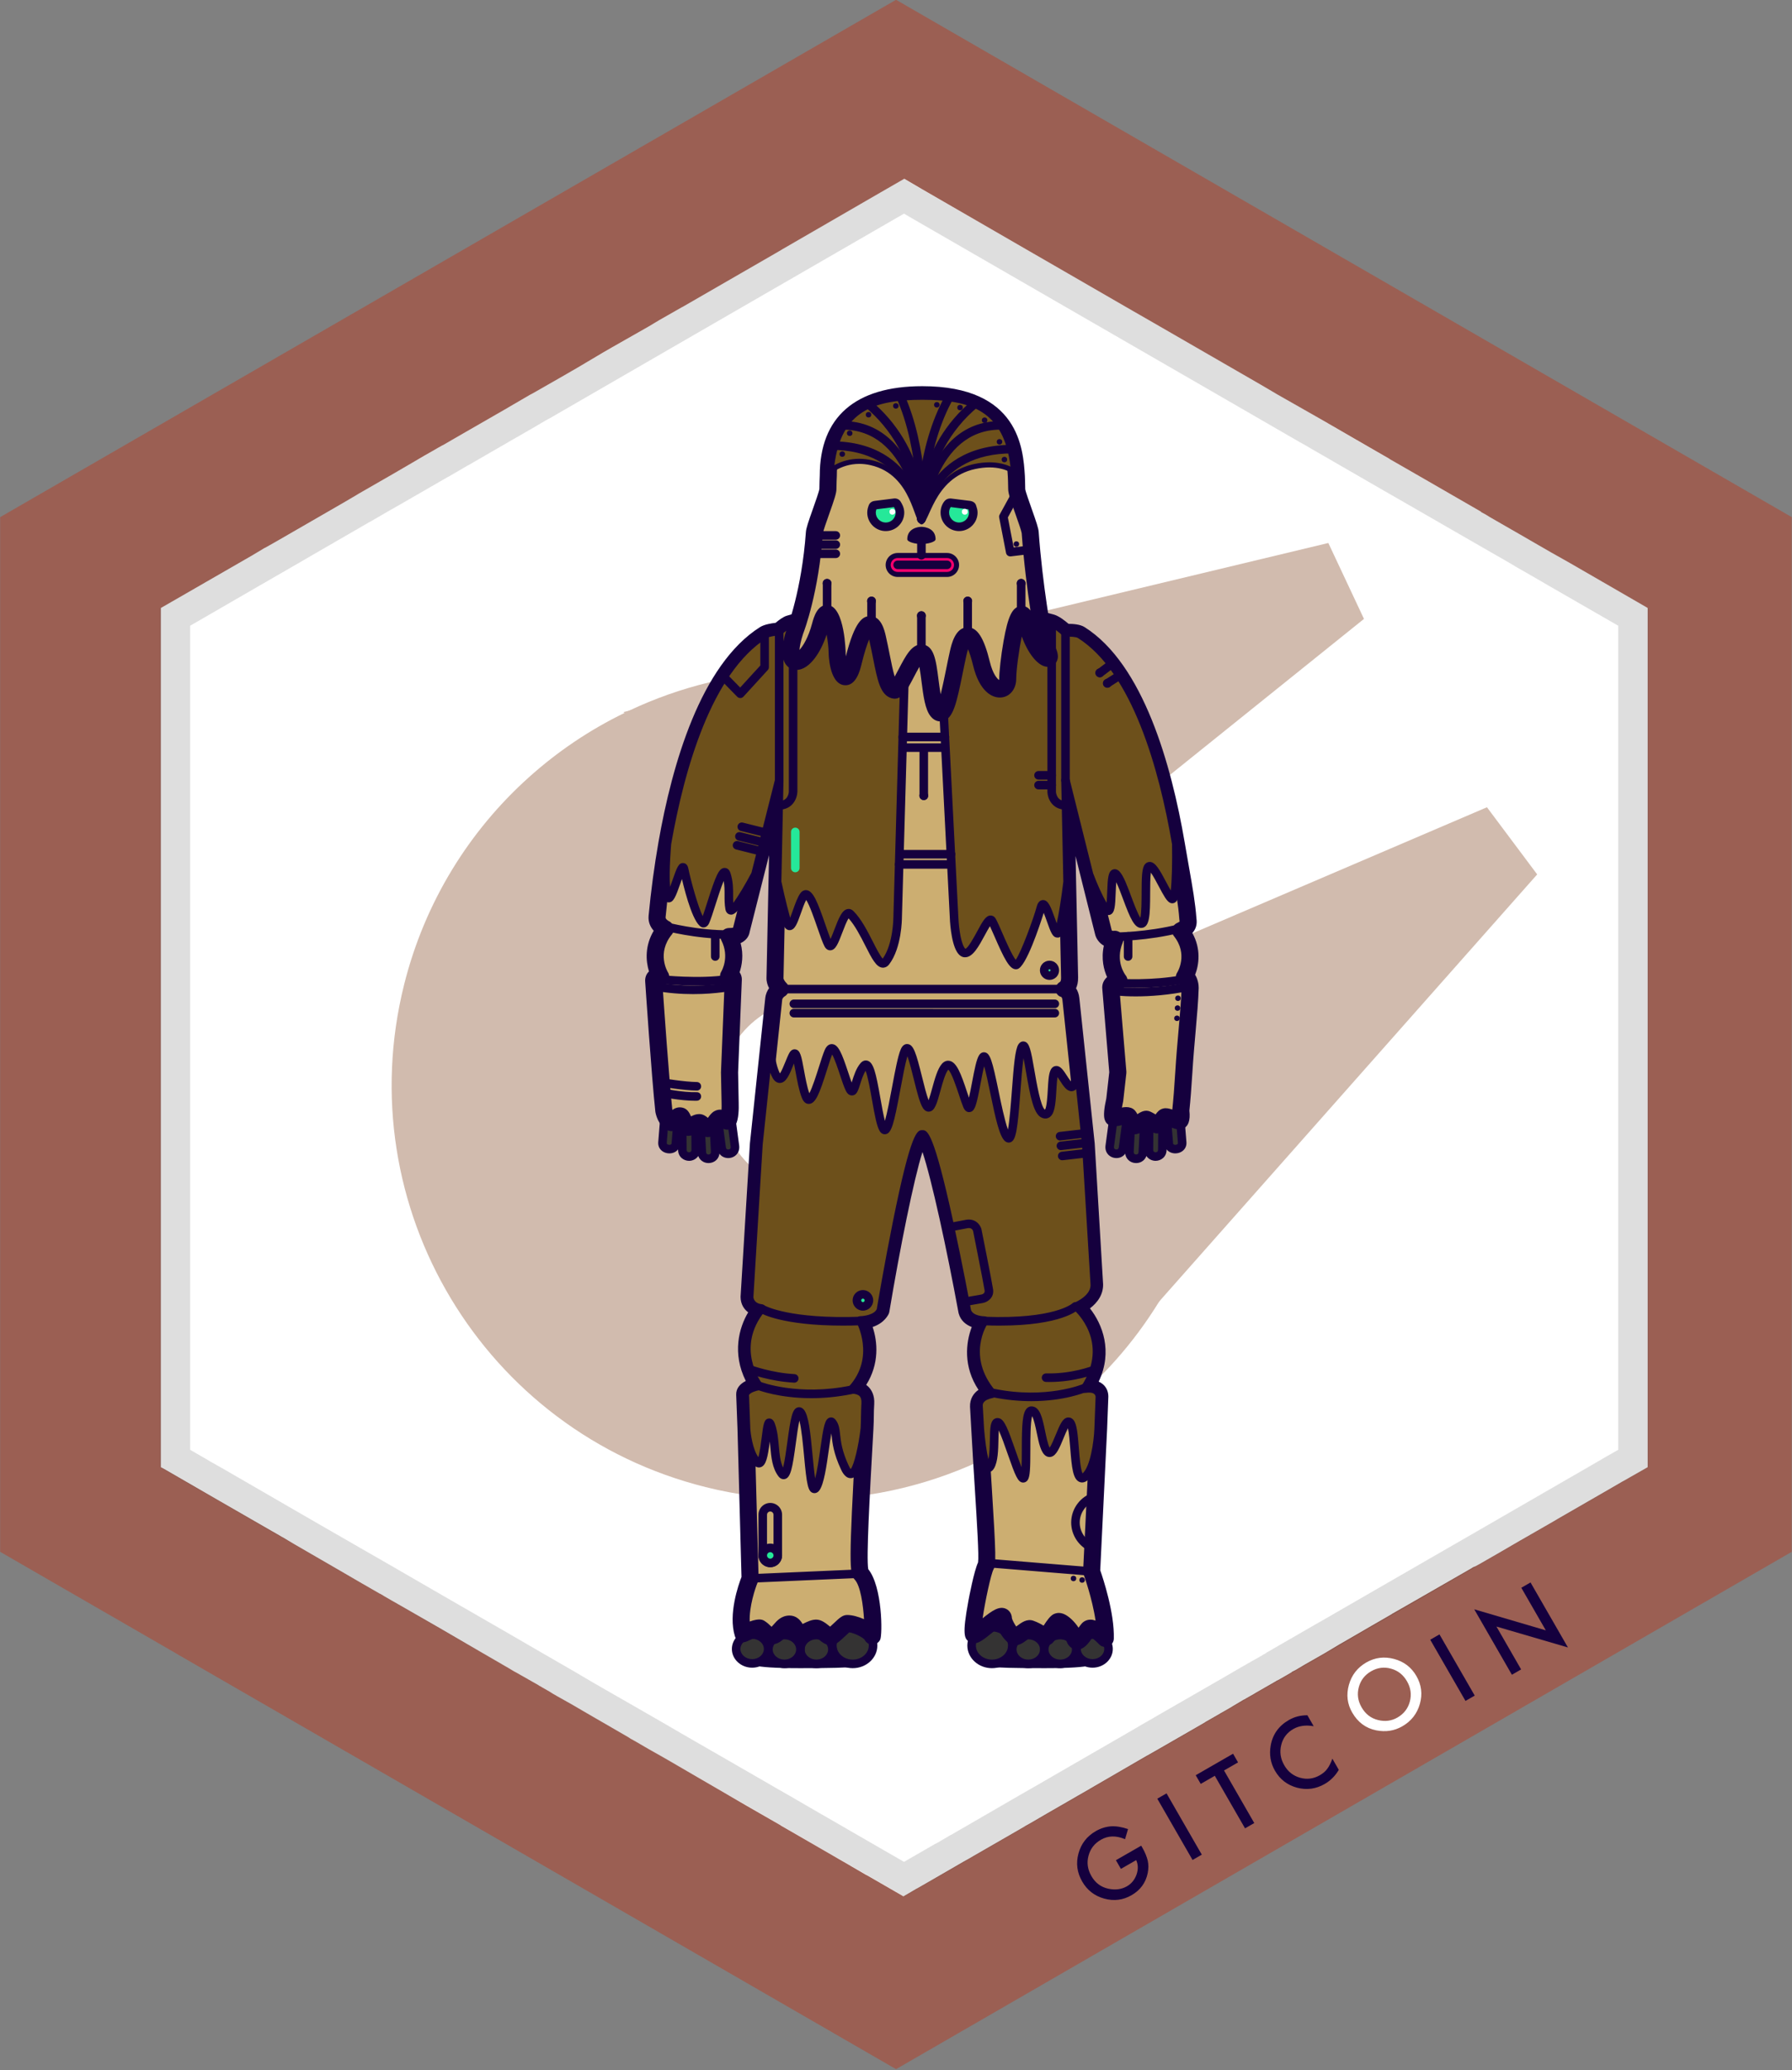 <?xml version="1.0" encoding="utf-8"?>
<!-- Generator: Adobe Illustrator 21.0.2, SVG Export Plug-In . SVG Version: 6.00 Build 0)  -->
<svg version="1.1" id="Layer_1" xmlns="http://www.w3.org/2000/svg" xmlns:xlink="http://www.w3.org/1999/xlink" x="0px" y="0px"
	 viewBox="0 0 110.875 128.042" style="enable-background:new 0 0 110.875 128.042;" xml:space="preserve">
<rect x="0" y="0" width="110.875" height="128.042" fill="#808080" stroke="none"/>
<style type="text/css">
	.st0{fill:#9B5F53;}
	.st1{fill:#FFFFFF;}
	.st2{opacity:0.13;enable-background:new    ;}
	.st3{fill:#15003E;}
	.st4{opacity:0.47;}
	.st5{fill:#9E6E52;}
	.st6{fill:#343333;}
	.st7{fill:#CCAE71;}
	.st8{fill:#6D501B;}
	.st9{fill:#25E899;}
	.st10{fill:#F9006C;}
</style>
<g id="Layer_63_34_">
	<polygon class="st0" points="110.86,31.987 110.86,95.987 55.44,127.987 11.09,102.387 10.89,102.267 
		0.01,95.987 0.01,31.987 55.44,-0.013 	"/>
</g>
<path class="st1" d="M101.949,37.607v53.14l-0.01,0.01l-1.09,0.62l-0.33,0.19l-0.13,0.07l-0.88,0.51l-3.14,1.81l-0.2,0.12
	l-1.93,1.11l-0.16,0.09l-1.48,0.86l-0.47,0.27l-0.14,0.08l-0.47,0.27l-0.24,0.13l-0.03,0.01l-0.1,0.04l-0.11,0.07l-3.03,1.74
	l-0.82,0.47l-1.05,0.6l-0.04,0.03l-1.23,0.71l-0.45,0.26l-0.02,0.02h-0.01l-1.54,0.89l-0.87,0.52l-1.26,0.72l-0.05,0.03
	l-0.07,0.04l-0.08,0.05l-0.41,0.24l-0.03,0.01l-0.05,0.03l-0.05,0.02l-0.06,0.04v0.01l-0.78,0.45l-0.18,0.09l-0.02,0.02l-0.04,0.02
	l-1.01,0.58l-0.14,0.08l-0.15,0.09l-0.05,0.03l-0.32,0.18l-0.24,0.14h-0.01l-0.07,0.04l-0.64,0.38l-0.2,0.12l-0.33,0.19l-0.25,0.14
	c0,0.01-0.01,0.01-0.01,0.01l-0.47,0.27l-0.42,0.24l-0.04,0.03l-0.57,0.33l-2.33,1.34l-0.63,0.36l-0.06,0.03l-3.5,2.03l-0.02,0.01
	l-0.01,0.01l-0.4,0.23l-0.35,0.2l-0.5,0.29l-0.14,0.08l-1.25,0.72l-0.98,0.57l-0.39,0.22l-0.01,0.01l-0.43,0.25l-0.4,0.23
	l-2.36,1.36l-0.36,0.21l-0.04,0.02l-0.18,0.1l-0.5,0.29l-1.87,1.08l-0.56,0.32h-0.01l-0.32,0.19l-0.48,0.28l-0.14-0.08l-1.28-0.74
	l-0.85-0.49l-0.03-0.01l-0.91-0.53l-0.17-0.1l-0.05-0.03l-0.61-0.35l-0.17-0.1l-3.36-1.94l-0.04-0.03l-2.07-1.19l-4.75-2.76
	l-0.61-0.35l-0.69-0.39l-0.93-0.54l-0.22-0.12l-0.09-0.06l-0.03-0.02l-2.23-1.29l-1.22-0.71l-0.37-0.21l-0.39-0.22l-0.23-0.13
	l-0.26-0.15l-0.24-0.15l-0.09-0.05l-0.35-0.2l-0.08-0.05l-0.08-0.04l-0.04-0.03l-1.3-0.74l-0.05-0.03l-0.15-0.08l-0.37-0.22
	l-1.71-0.99l-2.51-1.46l-2.09-1.2l-0.82-0.47l-0.09-0.05l-0.5-0.29l-0.01-0.01l-0.21-0.12h-0.01l-1.04-0.6
	c-0.01-0.01-0.01-0.01-0.02-0.01l-1.86-1.08l-1.02-0.59l-1.33-0.77l-0.72-0.43l-0.04-0.02l-0.02-0.01l-0.29-0.17
	c0,0-0.01,0-0.02-0.01l-0.26-0.15l-0.02-0.01l-3.3-1.9l-3.41-1.97l-0.09-0.05l-0.08-0.04l-0.03-0.02v-53.14l5.66-3.26l0.77-0.46
	h0.01l0.25-0.14l0.58-0.33l1.75-1.01l2.27-1.31l0.82-0.48l0.15-0.09l2.07-1.19l0.98-0.57l1.01-0.59l0.42-0.24l0.45-0.26l0.25-0.14
	c0.01,0,0.01,0,0.01,0l0.57-0.33l3.23-1.86l1.58-0.92l0.17-0.09l1.66-0.95l0.78-0.45l0.38-0.22l0.44-0.26l1.1-0.65l0.52-0.3
	l2.28-1.3l0.69-0.41l1.4-0.8h0.01l0.05-0.03l5.72-3.3l0.19-0.11l0.27-0.16l6.07-3.51l1.44-0.83l1.06,0.62l6.49,3.75l2.6,1.5
	l3.95,2.28l1.34,0.77l6.64,3.83l1.04,0.61l2.3,1.31l0.87,0.5l1.52,0.88l1.37,0.79l0.8,0.46l0.09,0.06l1.81,1.04l3.78,2.18l0.04,0.03
	v0.01l0.26,0.14l0.26,0.16l0.4,0.23l0.92,0.53l0.54,0.31l0.02,0.01l1.92,1.11l0.78,0.44l0.44,0.25l1.94,1.12L101.949,37.607z"/>
<g id="Layer_2_34_">
	<g id="Layer_16_34_">
		<path class="st2" d="M96.824,34.644l-0.53-0.3l-0.72-0.42l-0.77-0.45l-0.11-0.06l-0.49-0.28l-0.51-0.29l-0.9-0.52l-7.25-4.18
			l-1.71-0.98l-0.72-0.42l-0.45-0.26l-0.49-0.29l-0.05-0.02l-0.42-0.25l-0.41-0.24l-5.33-3.07l-19.5-11.24l-0.53-0.31l-0.47,0.27
			l-17.11,9.88l-5.02,2.9l-1.3,0.75l-0.53,0.31l-0.1,0.05c-0.01,0-0.01,0-0.01,0l-0.25,0.15l-0.42,0.25l-0.3,0.17l-0.27,0.16
			l-0.18,0.1l-1.5,0.87h-0.01l-1.78,1.02l-0.01,0.01l-0.58,0.34l-0.76,0.43l-0.01,0.01l-0.03,0.02l-3.25,1.87h-0.01l-2.38,1.37
			l-1,0.58l-2.98,1.72l-4.23,2.44l-1.54,0.89v53.12l0.07,0.04l1.72,1l0.75,0.43l0.15,0.08l4.32,2.5l0.69,0.39l4,2.32l0.46,0.26
			l1.3,0.75l3.38,1.95l5.38,3.1l0.69,0.4l0.07,0.04l0.15,0.08l0.11,0.07l0.18,0.1l0.04,0.02l1.91,1.11l0.88,0.5l1.33,0.78
			l0.89,0.51l0.18,0.1l0.31,0.18l0.19,0.11l0.48,0.28l3.57,2.05l0.09,0.05l0.44,0.26l0.62,0.36l0.72,0.42c0.01,0,0.01,0,0.01,0
			l0.53,0.3l1.51,0.87l3.17,1.84l4.48,2.58l1.03,0.6l0.23,0.13l0.02-0.01l0.19-0.11l0.14-0.08l0.03-0.02l0.31-0.18l1.81-1.03
			l0.09-0.05l0.69-0.4l0.5-0.29l0.24-0.14l3.85-2.22l2.45-1.41l0.74-0.43l0.66-0.38l0.67-0.39l0.44-0.26l2.33-1.34l0.39-0.22h0.01
			l0.23-0.14l0.21-0.12l0.63-0.36l0.8-0.46l1.26-0.73l0.46-0.27h0.01l0.46-0.27l0.01-0.01l0.25-0.14l0.53-0.31l0.37-0.21
			l0.35-0.21l0.55-0.31l0.21-0.13l0.32-0.18l0.43-0.24l0.02-0.01l0.05-0.03l0.13-0.08l0.24-0.13l3.78-2.18l0.38-0.22l1.11-0.65
			l2.97-1.71l1.56-0.9l8.53-4.92h0.01l0.06-0.04l2.65-1.53l0.9-0.52l1.03-0.59v-53.12L96.824,34.644z M100.124,89.674l-0.52,0.3
			l-0.32,0.18l-0.58,0.34l-7.59,4.38l-4.67,2.69l-3.12,1.8l-1.28,0.74l-0.72,0.41l-2.93,1.69l-0.07,0.05l-0.16,0.09l-0.18,0.11
			l-0.57,0.32l-0.89,0.51l-0.22,0.13l-0.05,0.03l-0.81,0.47l-0.09,0.05l-3.91,2.25l-0.08,0.05l-0.79,0.45l-0.08,0.05l-0.91,0.53
			l-2.15,1.24l-1.54,0.89l-1.68,0.97l-1.1,0.63l-2.97,1.72l-1.23,0.71l-0.06,0.04h-0.02l-0.75,0.44l-0.28,0.15l-1.87,1.08
			l-3.45-1.99l-1.23-0.71l-0.61-0.35l-1.81-1.05l-0.72-0.41l-0.69-0.4l-5.26-3.03l-0.77-0.45l-0.05-0.03l-1.79-1.03l-2.06-1.18
			l-0.9-0.52l-0.58-0.34l-0.25-0.15l-0.43-0.25l-0.21-0.12l-1.75-1.01l-0.31-0.18l-0.19-0.11l-1.5-0.87l-3.42-1.97l-3.91-2.26
			l-1.76-1.01l-3.42-1.97l-4.91-2.84l-0.9-0.51l-0.39-0.23l-0.23-0.13l-0.67-0.39v-50.97l3.91-2.26l2.98-1.72l0.93-0.54h0.01
			l0.06-0.04l3.2-1.85h0.01l1.36-0.79h0.01l1.79-1.03l1.25-0.72l0.43-0.25h0.01l0.76-0.44l0.46-0.27h0.01l2.98-1.72
			c0.01-0.01,0.01-0.01,0.02-0.01l0.78-0.45l0.35-0.2l0.2-0.12l0.29-0.17l0.17-0.1l0.27-0.15l0.04-0.02l8.03-4.64l13.39-7.73
			l0.47-0.27l0.53,0.31l16.83,9.71l6.98,4.03l0.05,0.03l0.32,0.18l0.11,0.06l0.44,0.26l0.35,0.2l1.23,0.71l1.94,1.12l7.02,4.04
			l1.41,0.81l0.55,0.32l0.04,0.03l0.77,0.44l0.19,0.11l0.54,0.31l0.53,0.31l4.36,2.51V89.674z"/>
	</g>
</g>
<g>
	<path class="st3" d="M69.044,115.062l1.565-0.899l0.071,0.123c0.165,0.285,0.275,0.559,0.336,0.814
		c0.05,0.241,0.049,0.495-0.005,0.762c-0.124,0.598-0.457,1.052-1,1.365c-0.53,0.305-1.094,0.375-1.692,0.21
		c-0.6-0.167-1.054-0.52-1.363-1.059c-0.316-0.55-0.393-1.126-0.229-1.73s0.52-1.066,1.072-1.385
		c0.296-0.17,0.607-0.269,0.933-0.296c0.314-0.021,0.669,0.036,1.062,0.17l-0.184,0.626
		c-0.549-0.235-1.047-0.225-1.492,0.032c-0.402,0.231-0.658,0.562-0.77,0.996
		c-0.115,0.427-0.055,0.846,0.181,1.255c0.242,0.423,0.593,0.683,1.053,0.781c0.43,0.09,0.809,0.04,1.142-0.15
		c0.28-0.161,0.477-0.4,0.593-0.719c0.113-0.32,0.108-0.619-0.018-0.902l-0.946,0.544L69.044,115.062z"/>
	
		<rect x="72.636" y="110.73" transform="matrix(0.867 -0.499 0.499 0.867 -46.625 51.499)" class="st3" width="0.659" height="4.372"/>
	<polygon class="st3" points="75.733,109.511 77.604,112.763 77.033,113.091 75.162,109.841 74.291,110.342 
		73.981,109.805 76.292,108.475 76.601,109.012 	"/>
	<path class="st3" d="M80.892,106.097l0.389,0.677c-0.49-0.087-0.912-0.028-1.265,0.175
		c-0.389,0.225-0.638,0.554-0.743,0.985c-0.108,0.433-0.046,0.851,0.186,1.253
		c0.228,0.398,0.557,0.656,0.981,0.775c0.426,0.118,0.832,0.066,1.224-0.158c0.199-0.116,0.353-0.247,0.455-0.394
		c0.06-0.078,0.116-0.168,0.168-0.273c0.052-0.104,0.102-0.223,0.15-0.355l0.397,0.691
		c-0.22,0.375-0.512,0.665-0.871,0.873c-0.541,0.311-1.111,0.387-1.711,0.231c-0.602-0.162-1.057-0.512-1.367-1.05
		c-0.277-0.482-0.363-1.005-0.263-1.566c0.124-0.69,0.501-1.213,1.124-1.571
		C80.086,106.193,80.468,106.095,80.892,106.097"/>
	<path class="st1" d="M83.663,105.927c-0.307-0.533-0.374-1.104-0.204-1.71c0.17-0.607,0.527-1.068,1.073-1.384
		c0.54-0.31,1.114-0.383,1.722-0.22c0.611,0.164,1.071,0.516,1.383,1.057c0.312,0.544,0.386,1.119,0.214,1.723
		c-0.172,0.606-0.534,1.068-1.087,1.386c-0.489,0.283-1.026,0.364-1.61,0.251
		C84.509,106.903,84.013,106.534,83.663,105.927 M84.242,105.602c0.241,0.418,0.58,0.682,1.017,0.789
		c0.435,0.108,0.836,0.058,1.203-0.153c0.397-0.229,0.653-0.559,0.769-0.99c0.112-0.436,0.056-0.853-0.176-1.251
		c-0.232-0.404-0.561-0.665-0.988-0.782c-0.427-0.121-0.839-0.067-1.234,0.161
		c-0.395,0.228-0.647,0.556-0.761,0.986C83.957,104.79,84.014,105.203,84.242,105.602"/>
	
		<rect x="89.618" y="100.953" transform="matrix(0.866 -0.499 0.499 0.866 -39.493 58.718)" class="st3" width="0.66" height="4.371"/>
	<polygon class="st3" points="93.544,103.59 91.215,99.543 95.643,100.844 94.127,98.21 94.697,97.882 97.012,101.903 
		92.588,100.609 94.115,103.261 	"/>
</g>
<g class="st4">
	<g>
		<path class="st5" d="M73.709,57.764c-1.046-2.675-2.544-5.159-4.422-7.341c-3.331-3.89-7.869-6.82-13.219-8.155
			c-2.324-0.58-4.65-0.82-6.922-0.761c-3.59,0.099-7.056,0.956-10.209,2.444
			c-0.104,0.048-0.197,0.089-0.295,0.147c-2.148,1.039-4.142,2.384-5.923,3.984
			c-3.669,3.294-6.434,7.689-7.718,12.831c-3.43,13.736,4.927,27.642,18.654,31.069
			c7.83,1.955,15.725,0.075,21.691-4.45c0.18-0.13,0.351-0.262,0.516-0.406
			c2.297-1.822,4.282-4.053,5.851-6.609c1.335-2.172,2.361-4.588,3.011-7.189
			C76.064,67.961,75.599,62.557,73.709,57.764z M49.03,73.518c-3.191-0.797-5.13-4.026-4.331-7.226
			c0.797-3.191,4.026-5.13,7.217-4.333c3.2,0.799,5.139,4.028,4.342,7.22
			C55.459,72.378,52.23,74.317,49.03,73.518z"/>
		<polygon class="st5" points="82.187,33.586 38.583,44.041 55.388,61.594 84.392,38.282 		"/>
		<polygon class="st5" points="95.109,54.086 65.385,87.659 57.791,64.574 92.001,49.932 		"/>
	</g>
</g>
<g>
	<g>
		<g>
			<path class="st6" d="M43.32,69.277l0.829-0.043c0,0,0.09,1.72,0.104,1.998c0.03,0.566-0.799,0.605-0.829,0.043
				L43.32,69.277z M41.13,68.906l0.827,0.066l-0.14,1.764c-0.04,0.5-0.867,0.431-0.827-0.066L41.13,68.906
				L41.13,68.906z M44.382,69.016l0.822-0.111l0.267,1.983c0.075,0.562-0.748,0.668-0.822,0.111L44.382,69.016
				L44.382,69.016z M42.203,69.118l0.83-0.006c0,0,0.013,1.723,0.015,2.001c0.004,0.567-0.825,0.569-0.83,0.006
				L42.203,69.118z"/>
			<path class="st3" d="M43.838,71.941c-0.11,0-0.219-0.025-0.317-0.075c-0.152-0.077-0.262-0.205-0.318-0.363
				c-0.128,0.195-0.349,0.298-0.563,0.3c-0.002,0-0.004,0-0.005,0c-0.328,0-0.677-0.238-0.681-0.683l-0-0.025
				c-0.058,0.074-0.133,0.135-0.224,0.178c-0.23,0.11-0.525,0.086-0.736-0.059
				c-0.188-0.129-0.285-0.336-0.267-0.566l0.14-1.764c0.011-0.146,0.136-0.258,0.284-0.243l0.827,0.066
				c0.07,0.005,0.135,0.038,0.18,0.092c0.014,0.017,0.026,0.034,0.035,0.054
				c0.002-0,0.004-0,0.007-0l0.83-0.006h0.002c0.112,0,0.208,0.07,0.247,0.169
				c0.009-0.001,0.018-0.002,0.027-0.003l0.816-0.042c0.02-0.111,0.108-0.2,0.225-0.216l0.822-0.111
				c0.069-0.009,0.14,0.009,0.196,0.052c0.056,0.043,0.092,0.106,0.102,0.175l0.267,1.983
				c0.034,0.256-0.056,0.487-0.246,0.634c-0.195,0.15-0.467,0.186-0.695,0.093
				c-0.115-0.047-0.21-0.123-0.28-0.221c-0.025,0.197-0.128,0.364-0.292,0.47
				C44.107,71.903,43.972,71.941,43.838,71.941z M43.598,69.527l0.09,1.734c0.005,0.1,0.056,0.125,0.072,0.134
				c0.051,0.026,0.124,0.023,0.171-0.009c0.015-0.01,0.062-0.04,0.057-0.141l-0.09-1.734L43.598,69.527z
				 M42.469,69.38l0.013,1.736c0.001,0.138,0.097,0.158,0.153,0.158c0.056-0.001,0.149-0.022,0.148-0.16
				l-0.013-1.736L42.469,69.38z M44.68,69.243l0.232,1.72c0.013,0.099,0.065,0.12,0.083,0.127
				c0.053,0.022,0.125,0.013,0.17-0.022c0.014-0.011,0.059-0.045,0.045-0.145l-0.231-1.72L44.68,69.243z
				 M41.373,69.19l-0.119,1.501c-0.003,0.042,0.008,0.067,0.039,0.088c0.055,0.038,0.148,0.046,0.208,0.017
				c0.034-0.016,0.049-0.039,0.052-0.081l0.119-1.501L41.373,69.19z"/>
		</g>
	</g>
	<g>
		<g>
			<path class="st6" d="M73.004,68.906l-0.827,0.066l0.14,1.764c0.04,0.5,0.867,0.431,0.827-0.066L73.004,68.906
				L73.004,68.906z M69.751,69.016l-0.822-0.111l-0.267,1.983c-0.075,0.562,0.748,0.668,0.822,0.111L69.751,69.016
				L69.751,69.016z M71.931,69.118l-0.83-0.006c0,0-0.013,1.723-0.015,2.001c-0.004,0.567,0.825,0.569,0.83,0.006
				L71.931,69.118z M70.814,69.277l-0.829-0.043c0,0-0.09,1.72-0.104,1.998c-0.03,0.566,0.799,0.605,0.829,0.043
				L70.814,69.277z"/>
			<path class="st3" d="M70.296,71.941c-0.135,0-0.269-0.037-0.383-0.111c-0.164-0.107-0.266-0.274-0.291-0.47
				c-0.07,0.097-0.165,0.173-0.28,0.221c-0.228,0.093-0.5,0.057-0.695-0.093
				c-0.191-0.147-0.281-0.378-0.246-0.634l0.267-1.983c0.009-0.069,0.046-0.133,0.102-0.175
				c0.056-0.042,0.126-0.061,0.196-0.052l0.822,0.111c0.117,0.016,0.206,0.106,0.225,0.216l0.816,0.042
				c0.009,0.001,0.018,0.001,0.027,0.003c0.038-0.099,0.135-0.169,0.247-0.169c0.001,0,0.001,0,0.001,0
				l0.83,0.006c0.002,0,0.005,0,0.007,0c0.01-0.019,0.021-0.037,0.035-0.054
				c0.046-0.053,0.111-0.086,0.18-0.092l0.827-0.066c0.147-0.014,0.273,0.097,0.284,0.243l0.14,1.764
				c0.018,0.23-0.079,0.436-0.267,0.566c-0.209,0.145-0.506,0.169-0.736,0.059
				c-0.091-0.043-0.166-0.104-0.224-0.178l-0,0.025c-0.003,0.444-0.352,0.683-0.681,0.683
				c-0.002,0-0.003,0-0.005,0c-0.214-0.002-0.435-0.105-0.563-0.3c-0.056,0.158-0.166,0.286-0.318,0.363
				C70.515,71.916,70.405,71.941,70.296,71.941z M70.235,69.511l-0.09,1.733c-0.005,0.101,0.041,0.131,0.057,0.141
				c0.048,0.031,0.12,0.035,0.171,0.009c0.017-0.009,0.067-0.034,0.072-0.134l0.09-1.734L70.235,69.511z
				 M71.364,69.378l-0.013,1.736c-0.001,0.138,0.092,0.16,0.148,0.16c0.054-0.002,0.152-0.019,0.153-0.158
				l0.013-1.736L71.364,69.378z M69.156,69.203l-0.231,1.72c-0.013,0.1,0.031,0.134,0.045,0.145
				c0.045,0.035,0.117,0.044,0.17,0.022c0.017-0.007,0.069-0.028,0.083-0.127l0.232-1.721L69.156,69.203z
				 M72.461,69.214l0.119,1.501c0.003,0.042,0.018,0.065,0.052,0.081c0.06,0.028,0.153,0.021,0.208-0.017
				c0.032-0.022,0.043-0.046,0.039-0.088l-0.119-1.501L72.461,69.214z"/>
		</g>
	</g>
	<g>
		<g>
			<path class="st6" d="M46.537,102.669c0,0,0,0.25,2.987,0.25c3.943,0,3.647-0.162,3.647-0.162v-2.516h-6.589
				L46.537,102.669L46.537,102.669z"/>
			<path class="st3" d="M49.523,103.184c-3.251,0-3.251-0.273-3.251-0.515c0-0.002,0-0.003,0-0.005l0.045-2.427
				c0.003-0.144,0.12-0.26,0.265-0.26h6.589c0.146,0,0.265,0.118,0.265,0.265v2.478
				c0.007,0.037,0.006,0.075-0.003,0.112C53.372,103.066,53.342,103.184,49.523,103.184z M46.804,102.504
				c0.221,0.054,0.875,0.15,2.719,0.15c2.275,0,3.092-0.055,3.382-0.09v-2.058h-6.065L46.804,102.504z"/>
		</g>
		<g>
			<ellipse class="st6" cx="52.76" cy="101.784" rx="1.258" ry="1.136"/>
			<path class="st3" d="M52.76,103.184c-0.84,0-1.523-0.628-1.523-1.4s0.683-1.4,1.523-1.4
				c0.84,0,1.523,0.628,1.523,1.4S53.599,103.184,52.76,103.184z M52.76,100.912
				c-0.548,0-0.994,0.391-0.994,0.871c0,0.48,0.446,0.871,0.994,0.871c0.548,0,0.994-0.391,0.994-0.871
				C53.754,101.303,53.308,100.912,52.76,100.912z"/>
		</g>
		<g>
			<ellipse class="st6" cx="50.513" cy="102.026" rx="0.989" ry="0.893"/>
			<path class="st3" d="M50.513,103.184c-0.691,0-1.254-0.519-1.254-1.157s0.562-1.157,1.254-1.157
				s1.254,0.519,1.254,1.157S51.204,103.184,50.513,103.184z M50.513,101.398c-0.4,0-0.725,0.282-0.725,0.628
				s0.325,0.628,0.725,0.628c0.4,0,0.725-0.282,0.725-0.628S50.912,101.398,50.513,101.398z"/>
		</g>
		<g>
			<ellipse class="st6" cx="48.534" cy="102.026" rx="0.989" ry="0.893"/>
			<path class="st3" d="M48.534,103.184c-0.691,0-1.254-0.519-1.254-1.157s0.562-1.157,1.254-1.157
				c0.691,0,1.254,0.519,1.254,1.157S49.225,103.184,48.534,103.184z M48.534,101.398
				c-0.4,0-0.725,0.282-0.725,0.628s0.325,0.628,0.725,0.628c0.4,0,0.725-0.282,0.725-0.628
				S48.934,101.398,48.534,101.398z"/>
		</g>
		<g>
			<ellipse class="st6" cx="46.537" cy="101.996" rx="0.989" ry="0.893"/>
			<path class="st3" d="M46.537,103.154c-0.691,0-1.254-0.519-1.254-1.158c0-0.638,0.562-1.157,1.254-1.157
				s1.254,0.519,1.254,1.157C47.791,102.635,47.228,103.154,46.537,103.154z M46.537,101.368
				c-0.4,0-0.725,0.282-0.725,0.628s0.325,0.629,0.725,0.629s0.725-0.282,0.725-0.629
				S46.937,101.368,46.537,101.368z"/>
		</g>
	</g>
	<g>
		<g>
			<path class="st6" d="M67.597,102.669c0,0,0,0.25-2.987,0.25c-3.943,0-3.647-0.162-3.647-0.162v-2.516h6.589
				L67.597,102.669L67.597,102.669z"/>
			<path class="st3" d="M64.61,103.184c-3.818,0-3.848-0.117-3.908-0.351c-0.009-0.037-0.01-0.075-0.003-0.112
				v-2.478c0-0.146,0.118-0.265,0.265-0.265h6.589c0.144,0,0.262,0.116,0.265,0.26l0.045,2.427
				c0,0.002,0,0.003,0,0.005C67.861,102.91,67.861,103.184,64.61,103.184z M61.228,102.564
				c0.29,0.035,1.107,0.09,3.382,0.09c1.844,0,2.498-0.097,2.719-0.15l-0.037-1.998h-6.065V102.564z"/>
		</g>
		<g>
			<ellipse class="st6" cx="61.374" cy="101.784" rx="1.258" ry="1.136"/>
			<path class="st3" d="M61.374,103.184c-0.84,0-1.522-0.628-1.522-1.4s0.683-1.4,1.522-1.4
				c0.84,0,1.523,0.628,1.523,1.4S62.214,103.184,61.374,103.184z M61.374,100.912
				c-0.548,0-0.994,0.391-0.994,0.871c0,0.48,0.446,0.871,0.994,0.871c0.548,0,0.994-0.391,0.994-0.871
				C62.368,101.303,61.922,100.912,61.374,100.912z"/>
		</g>
		<g>
			<ellipse class="st6" cx="63.621" cy="102.026" rx="0.989" ry="0.893"/>
			<path class="st3" d="M63.621,103.184c-0.691,0-1.254-0.519-1.254-1.157s0.562-1.157,1.254-1.157
				c0.691,0,1.254,0.519,1.254,1.157S64.312,103.184,63.621,103.184z M63.621,101.398
				c-0.4,0-0.725,0.282-0.725,0.628s0.325,0.628,0.725,0.628c0.4,0,0.725-0.282,0.725-0.628
				S64.021,101.398,63.621,101.398z"/>
		</g>
		<g>
			<ellipse class="st6" cx="65.599" cy="102.026" rx="0.989" ry="0.893"/>
			<path class="st3" d="M65.599,103.184c-0.691,0-1.254-0.519-1.254-1.157s0.562-1.157,1.254-1.157
				s1.254,0.519,1.254,1.157S66.291,103.184,65.599,103.184z M65.599,101.398c-0.4,0-0.725,0.282-0.725,0.628
				s0.325,0.628,0.725,0.628s0.725-0.282,0.725-0.628S65.999,101.398,65.599,101.398z"/>
		</g>
		<g>
			<ellipse class="st6" cx="67.597" cy="101.996" rx="0.989" ry="0.893"/>
			<path class="st3" d="M67.597,103.154c-0.691,0-1.254-0.519-1.254-1.158c0-0.638,0.562-1.157,1.254-1.157
				c0.691,0,1.254,0.519,1.254,1.157C68.85,102.635,68.288,103.154,67.597,103.154z M67.597,101.368
				c-0.4,0-0.725,0.282-0.725,0.628s0.325,0.629,0.725,0.629c0.4,0,0.725-0.282,0.725-0.629
				S67.996,101.368,67.597,101.368z"/>
		</g>
	</g>
	<g>
		<path class="st7" d="M71.598,69.578c0.226-0.012,0.33-0.459,0.499-0.498c0.17-0.039,0.768,0.293,0.89,0.246
			c0.146-0.057,0.071-0.629,0.071-0.629c0.071-0.656,0.133-1.48,0.188-2.369c0.133-2.155,0.349-3.807,0.392-5.229
			c0.006-0.197-0.103-0.676-0.357-0.656c0,0,0.922-1.415-0.232-2.868c0.59-0.261,0.458-0.617,0.45-0.732
			c-0.094-1.257-0.328-2.35-0.721-4.648c-0.825-4.829-2.518-10.787-5.953-12.959c-0.251-0.159-0.903-0.114-0.903-0.114
			s-0.55-0.514-0.854-0.6c-2.246-0.634-5.431-0.892-7.02-0.986c-0.607-0.036-0.983-0.048-0.983-0.048
			s-0.375,0.012-0.983,0.048c-1.643,0.097-4.99,0.37-7.244,1.052c-0.222,0.067-0.63,0.447-0.63,0.447
			s-0.652,0.043-0.903,0.201c-3.492,2.208-5.21,8.184-6.041,12.928c-0.31,1.766-0.497,3.362-0.607,4.529
			c-0.049,0.519,0.511,0.769,0.511,0.769c-1.231,1.493-0.284,2.972-0.284,2.972s-0.461-0.127-0.438,0.245
			c0.012,0.187,0.399,5.909,0.626,8.018c0,0,0.093,0.534,0.441,0.726c0.162,0.089,0.323-0.455,0.602-0.389
			c0.13,0.031,0.275,0.676,0.435,0.695c0.191,0.023,0.472-0.286,0.711-0.286c0.165,0,0.399,0.378,0.536,0.361
			c0.321-0.039,0.482-0.507,0.668-0.61c0.241-0.132,0.508,0.271,0.594,0.114
			c0.144-0.262,0.117-1.08,0.117-1.08l-0.037-1.901l0.232-5.751c0,0,0.006-0.263-0.291-0.199
			c0,0,0.699-1.117,0.026-2.443c0.747,0.013,0.755-0.381,0.755-0.381l0.879-3.476l1.469-5.811l-0.132,6.278
			c0,0-0.115,5.587-0.125,5.95c-0.01,0.363,0.331,0.685,0.331,0.685s-0.367,0.203-0.41,0.608l-0.479,4.539
			l-0.468,4.433l-0.576,9.457c0.007,0.677,0.767,0.719,0.767,0.719s-1.97,2.133-0.181,4.794
			c0,0-0.874,0.12-0.859,0.526l0.08,2.105l0.251,9.273c0,0-0.863,2.036-0.435,3.416c0,0,0.895-0.435,1.06-0.33
			c0.3,0.19,0.446,0.508,0.722,0.468c0.482-0.07,0.6-0.729,1.095-0.729c0.185,0,0.327,0.137,0.486,0.552
			c0.108,0.282,0.816-0.321,1.173-0.3c0.268,0.016,0.71,0.583,0.913,0.513c0.222-0.076,0.844-0.8,0.991-0.8
			c0.591,0,1.466,0.499,1.552,0.763c0.07,0.215,0.129-2.984-0.709-3.854c-0.246-0.256-0.005-4.341,0.252-8.973
			c0.038-0.691,0.009-0.938,0.049-1.544c0.062-0.957-0.839-0.879-0.839-0.879
			c1.845-2.053,0.51-4.264,0.51-4.264c1.021-0.033,1.273-0.629,1.273-0.629s1.815-10.877,2.562-10.877
			c0.748,0,2.756,10.928,2.756,10.928c0.172,0.626,1.088,0.586,1.088,0.586s-1.523,2.313,0.485,4.52
			c0,0-0.869,0.063-0.851,0.777l0.078,1.382c0.257,4.633,0.555,8.162,0.385,8.474
			c-0.278,0.51-0.991,4.125-0.753,4.269c0.209,0.127,1.835-1.619,1.835-0.97c0,0.195,0.349,0.911,0.668,1.093
			c0.212,0.121,0.749-0.566,1.008-0.475c0.648,0.229,0.915,0.62,1.032,0.44c0.233-0.359,0.488-0.788,0.649-0.881
			c0.22-0.128,0.858,0.521,1.043,1.031s0.611-0.315,0.834-0.568c0.267-0.301,1.066,0.568,1.066,0.568
			c0.046-1.703-0.846-4.137-0.846-4.137l0.431-8.844l0.075-1.978c0.004-0.656-0.928-0.494-0.928-0.494
			c1.974-2.892-0.52-5.087-0.52-5.087s1.226-0.481,1.118-1.454l-0.513-8.588l-0.468-4.433
			c0,0-0.431-4.05-0.479-4.532c-0.048-0.482-0.389-0.615-0.389-0.615s0.321-0.164,0.31-0.709l-0.124-5.926
			l-0.132-6.278l1.453,5.816l0.9,3.602c0,0,0.119,0.475,0.7,0.413c-0.619,1.494,0.26,2.562,0.26,2.562
			s-0.556,0.084-0.505,0.49l0.434,5.178l-0.192,1.704c0,0-0.187,0.821-0.122,1.049
			c0.057,0.203,0.669-0.151,0.947-0.057c0.122,0.042,0.243,0.581,0.391,0.608s0.567-0.408,0.745-0.398
			C70.993,69.237,71.543,69.581,71.598,69.578L71.598,69.578z"/>
		<path class="st3" d="M66.653,102.035c-0.03,0-0.06-0.002-0.09-0.006c-0.152-0.02-0.427-0.113-0.57-0.505
			c-0.074-0.204-0.255-0.435-0.403-0.58c-0.082,0.118-0.173,0.262-0.24,0.366l-0.11,0.171
			c-0.231,0.357-0.595,0.379-1.083,0.066c-0.117-0.075-0.256-0.165-0.432-0.242
			c-0.054,0.037-0.121,0.087-0.167,0.121c-0.277,0.208-0.657,0.493-1.063,0.261
			c-0.301-0.173-0.59-0.586-0.765-0.965c-0.142,0.107-0.295,0.23-0.402,0.316
			c-0.591,0.475-0.946,0.762-1.348,0.519c-0.307-0.186-0.461-0.397-0.062-2.545
			c0.035-0.192,0.345-1.832,0.598-2.372c0.06-0.395-0.066-2.408-0.199-4.536c-0.069-1.109-0.148-2.363-0.222-3.711
			l-0.078-1.382c-0.012-0.493,0.22-0.831,0.524-1.044c-0.947-1.426-0.79-2.91-0.417-3.885
			c-0.355-0.136-0.687-0.392-0.81-0.844c-0.004-0.015-0.007-0.029-0.01-0.044
			c-0.728-3.961-1.667-8.268-2.229-9.938c-0.532,1.668-1.393,5.947-2.049,9.879
			c-0.007,0.041-0.019,0.081-0.035,0.119c-0.03,0.072-0.27,0.584-1,0.826c0.311,0.913,0.423,2.278-0.398,3.583
			c0.046,0.033,0.09,0.07,0.133,0.112c0.185,0.181,0.399,0.516,0.363,1.079
			c-0.019,0.293-0.021,0.501-0.024,0.722c-0.003,0.229-0.005,0.465-0.025,0.817l-0.038,0.682
			c-0.191,3.42-0.406,7.284-0.283,7.984c0.879,1.079,0.888,4.039,0.741,4.358c-0.091,0.197-0.301,0.325-0.515,0.311
			c-0.196-0.011-0.372-0.139-0.455-0.315c-0.124-0.135-0.591-0.39-0.944-0.446
			c-0.071,0.062-0.168,0.154-0.24,0.221c-0.305,0.288-0.502,0.468-0.709,0.539
			c-0.381,0.13-0.699-0.124-0.954-0.328c-0.053-0.042-0.132-0.105-0.188-0.143
			c-0.082,0.029-0.211,0.093-0.296,0.134c-0.308,0.151-0.629,0.308-0.951,0.181
			c-0.168-0.066-0.297-0.197-0.362-0.368c-0.024-0.063-0.046-0.112-0.064-0.15
			c-0.034,0.036-0.073,0.08-0.103,0.115c-0.168,0.193-0.421,0.483-0.846,0.545c-0.431,0.061-0.716-0.212-0.885-0.376
			c-0.028-0.027-0.055-0.054-0.082-0.078c-0.159,0.048-0.431,0.158-0.661,0.269
			c-0.138,0.067-0.299,0.071-0.441,0.009c-0.141-0.061-0.249-0.181-0.294-0.328
			c-0.424-1.367,0.225-3.198,0.408-3.668l-0.248-9.164l-0.08-2.1c-0.015-0.403,0.242-0.682,0.594-0.858
			c-0.854-1.714-0.423-3.289,0.147-4.246c-0.264-0.199-0.466-0.507-0.47-0.95c0-0.013,0-0.025,0.001-0.038
			l0.576-9.457c0.001-0.008,0.001-0.016,0.002-0.023l0.948-8.972c0.027-0.253,0.124-0.457,0.237-0.613
			c-0.094-0.177-0.168-0.396-0.161-0.639c0.01-0.357,0.123-5.891,0.125-5.946l0.034-1.64l-1.202,4.756
			c-0.034,0.22-0.185,0.517-0.558,0.684c0.197,0.738,0.079,1.381-0.062,1.803c0.104,0.148,0.142,0.32,0.138,0.452
			l-0.232,5.744l0.037,1.885c0.011,0.353,0.003,1.007-0.183,1.344c-0.08,0.145-0.21,0.248-0.366,0.29
			c-0.209,0.056-0.381-0.012-0.504-0.078c-0.149,0.203-0.39,0.504-0.791,0.553
			c-0.307,0.038-0.523-0.16-0.669-0.3c-0.013,0.007-0.025,0.015-0.035,0.021
			c-0.176,0.106-0.397,0.238-0.67,0.204c-0.276-0.034-0.433-0.226-0.546-0.437
			c-0.223,0.173-0.452,0.197-0.683,0.069c-0.542-0.299-0.683-0.967-0.706-1.098
			c-0.002-0.011-0.003-0.023-0.005-0.034c-0.234-2.172-0.625-7.988-0.628-8.041
			c-0.016-0.251,0.068-0.471,0.236-0.624c-0.205-0.66-0.256-1.594,0.292-2.517
			c-0.201-0.225-0.353-0.536-0.316-0.928c0.146-1.55,0.353-3.087,0.613-4.57c0.838-4.778,2.607-10.961,6.279-13.283
			c0.261-0.165,0.695-0.236,0.964-0.265c0.185-0.158,0.464-0.371,0.699-0.442c2.276-0.689,5.591-0.968,7.365-1.073
			c0.616-0.036,0.997-0.049,0.997-0.049c0.011-0.001,0.023-0.001,0.034,0c0,0,0.381,0.012,0.997,0.049
			c1.689,0.1,4.861,0.364,7.132,1.005c0.301,0.085,0.666,0.367,0.905,0.572c0.29,0.001,0.718,0.03,0.992,0.203
			c3.628,2.294,5.369,8.508,6.191,13.316c0.095,0.558,0.181,1.044,0.258,1.479c0.238,1.349,0.396,2.241,0.469,3.219
			c0.063,0.403-0.06,0.695-0.253,0.905c0.543,0.975,0.418,1.952,0.171,2.585c0.17,0.267,0.228,0.616,0.222,0.821
			c-0.024,0.79-0.098,1.632-0.184,2.606c-0.069,0.781-0.148,1.667-0.208,2.64
			c-0.058,0.94-0.12,1.725-0.184,2.333c0.069,0.623-0.066,0.991-0.412,1.125c-0.25,0.097-0.491,0.004-0.795-0.114
			c-0.028-0.011-0.062-0.024-0.098-0.038c-0.119,0.179-0.319,0.422-0.661,0.439h-0.001
			c-0.183,0.012-0.296-0.056-0.633-0.247c-0.022-0.013-0.045-0.026-0.067-0.038c-0.025,0.017-0.049,0.035-0.069,0.049
			c-0.23,0.165-0.467,0.336-0.762,0.281c-0.33-0.061-0.479-0.35-0.583-0.583
			c-0.034,0.009-0.068,0.018-0.096,0.025c-0.223,0.059-0.9,0.239-1.072-0.369
			c-0.066-0.234-0.03-0.665,0.109-1.281l0.183-1.624l-0.429-5.126c-0.039-0.313,0.087-0.572,0.294-0.757
			c-0.198-0.442-0.379-1.12-0.2-1.942c-0.321-0.176-0.485-0.48-0.536-0.681l-1.214-4.86l0.157,7.507
			c0.006,0.279-0.049,0.499-0.128,0.67c0.099,0.153,0.18,0.354,0.206,0.613c0.048,0.482,0.478,4.529,0.478,4.529
			l0.469,4.433c0.001,0.008,0.002,0.016,0.002,0.024l0.512,8.575c0.074,0.728-0.344,1.275-0.806,1.625
			c0.763,0.97,1.436,2.644,0.539,4.531c0.091,0.04,0.18,0.092,0.26,0.16c0.22,0.186,0.34,0.458,0.339,0.767
			l-0.076,1.996l-0.426,8.745c0.174,0.496,0.885,2.63,0.841,4.231c-0.006,0.215-0.141,0.405-0.343,0.48
			c-0.201,0.075-0.428,0.021-0.574-0.137c-0.13-0.141-0.298-0.289-0.426-0.38
			C67.347,101.642,67.067,102.035,66.653,102.035z M48.716,100.935L48.716,100.935L48.716,100.935z M65.512,99.767
			c0.08,0,0.171,0.014,0.27,0.05c0.337,0.123,0.701,0.487,0.951,0.863c0.067-0.094,0.13-0.183,0.194-0.255
			c0.136-0.154,0.327-0.239,0.537-0.242c0.103-0.004,0.213,0.021,0.32,0.059c-0.203-1.388-0.73-2.837-0.737-2.856
			c-0.024-0.066-0.035-0.137-0.032-0.207l0.431-8.844l0.073-1.921c-0.079-0.019-0.221-0.02-0.308-0.005
			c-0.209,0.037-0.419-0.056-0.534-0.234c-0.115-0.178-0.112-0.408,0.008-0.584
			c1.679-2.459-0.347-4.317-0.434-4.394c-0.137-0.122-0.201-0.307-0.169-0.488c0.032-0.18,0.155-0.332,0.326-0.399
			c0.006-0.003,0.846-0.357,0.786-0.905c-0.001-0.009-0.002-0.018-0.002-0.027l-0.512-8.576l-0.467-4.421
			c0,0-0.431-4.053-0.479-4.535c-0.011-0.112-0.05-0.161-0.073-0.18c-0.206-0.054-0.325-0.22-0.352-0.434
			c-0.026-0.207,0.105-0.398,0.285-0.504c0.015-0.017,0.061-0.082,0.057-0.247l-0.256-12.204
			c-0.005-0.269,0.192-0.499,0.458-0.534c0.268-0.035,0.517,0.135,0.582,0.396l2.349,9.401
			c0.009,0.02,0.028,0.046,0.136,0.034c0.188-0.02,0.368,0.06,0.479,0.209c0.112,0.149,0.136,0.346,0.065,0.518
			c-0.483,1.166,0.155,1.993,0.183,2.027c0.117,0.148,0.148,0.348,0.079,0.524
			c-0.069,0.175-0.225,0.302-0.411,0.33c-0.014,0.003-0.033,0.008-0.051,0.014l0.427,5.087
			c0.003,0.034,0.002,0.069-0.002,0.103l-0.192,1.704c-0.002,0.019-0.005,0.039-0.01,0.058
			c-0.027,0.118-0.051,0.242-0.071,0.358c0.178-0.034,0.368-0.045,0.551,0.017c0.206,0.07,0.32,0.227,0.405,0.394
			c0.179-0.122,0.368-0.223,0.587-0.212c0.153,0.009,0.252,0.064,0.541,0.228c0.097-0.144,0.239-0.313,0.476-0.368
			c0.178-0.042,0.359-0.001,0.557,0.067c0.064-0.599,0.127-1.385,0.185-2.337c0.061-0.987,0.14-1.88,0.21-2.668
			c0.085-0.958,0.158-1.785,0.181-2.545c0.001-0.034-0.011-0.098-0.027-0.15
			c-0.105-0.042-0.195-0.118-0.256-0.219c-0.103-0.173-0.099-0.39,0.011-0.559
			c0.026-0.042,0.69-1.126-0.204-2.252c-0.102-0.128-0.138-0.296-0.099-0.455c0.039-0.159,0.149-0.29,0.299-0.357
			c0.093-0.041,0.136-0.075,0.153-0.091c-0.001-0.012-0.004-0.023-0.005-0.032c-0.005-0.034-0.009-0.063-0.011-0.087
			c-0.069-0.925-0.215-1.749-0.456-3.114c-0.077-0.437-0.163-0.925-0.259-1.485
			c-0.786-4.597-2.415-10.515-5.715-12.601c-0.068-0.028-0.359-0.049-0.585-0.034
			c-0.144,0.009-0.289-0.041-0.395-0.141c-0.232-0.216-0.537-0.444-0.64-0.478
			c-2.173-0.614-5.259-0.869-6.905-0.967c-0.523-0.031-0.872-0.044-0.951-0.047c-0.079,0.003-0.428,0.016-0.952,0.047
			c-1.727,0.102-4.949,0.372-7.122,1.03c-0.062,0.027-0.269,0.185-0.424,0.329c-0.089,0.082-0.204,0.132-0.325,0.14
			c-0.26,0.017-0.574,0.076-0.658,0.122c-3.343,2.114-5,8.003-5.801,12.571
			c-0.255,1.455-0.458,2.965-0.601,4.487c-0.012,0.127,0.205,0.239,0.207,0.24c0.146,0.07,0.256,0.206,0.29,0.364
			c0.035,0.158-0.001,0.326-0.104,0.451c-0.961,1.166-0.274,2.307-0.244,2.354c0.114,0.185,0.105,0.422-0.025,0.596
			c-0.078,0.105-0.19,0.175-0.312,0.202c0.086,1.266,0.408,5.858,0.601,7.668c0.003,0.014,0.006,0.028,0.01,0.042
			c0.156-0.117,0.366-0.204,0.631-0.141c0.287,0.069,0.413,0.3,0.52,0.541c0.14-0.076,0.31-0.146,0.504-0.146
			c0.229,0,0.403,0.117,0.539,0.236c0.009-0.012,0.018-0.024,0.025-0.034c0.099-0.136,0.211-0.29,0.386-0.385
			c0.152-0.083,0.302-0.102,0.433-0.087c0.006-0.128,0.008-0.268,0.004-0.399l-0.038-1.907
			c0-0.011,0-0.021,0.001-0.032l0.221-5.465c-0.072-0.038-0.135-0.093-0.183-0.163
			c-0.121-0.173-0.129-0.402-0.017-0.581c0.019-0.032,0.525-0.895,0.003-1.924c-0.084-0.165-0.075-0.362,0.023-0.519
			c0.098-0.157,0.264-0.246,0.457-0.248c0.127,0.003,0.203-0.012,0.244-0.023l2.337-9.246
			c0.066-0.26,0.319-0.429,0.583-0.394c0.266,0.036,0.463,0.266,0.457,0.534l-0.132,6.278
			c-0.005,0.228-0.115,5.593-0.125,5.954c-0.002,0.074,0.106,0.23,0.166,0.286
			c0.123,0.116,0.183,0.283,0.162,0.45c-0.021,0.167-0.121,0.314-0.268,0.396h0
			c0.001,0-0.128,0.085-0.141,0.202l-0.947,8.96l-0.573,9.421c0.012,0.162,0.224,0.181,0.268,0.184
			c0.204,0.011,0.384,0.139,0.461,0.329c0.077,0.19,0.037,0.406-0.101,0.557c-0.067,0.074-1.656,1.873-0.13,4.141
			c0.102,0.151,0.118,0.344,0.044,0.511c-0.074,0.166-0.229,0.282-0.41,0.307c-0.135,0.019-0.303,0.069-0.398,0.114
			l0.075,1.975l0.251,9.279c0.002,0.075-0.012,0.151-0.042,0.22c-0.178,0.422-0.543,1.535-0.509,2.461
			c0.626-0.22,0.81-0.104,0.931-0.027c0.155,0.098,0.272,0.211,0.366,0.302c0.016,0.016,0.035,0.034,0.053,0.051
			c0.046-0.042,0.105-0.11,0.146-0.156c0.188-0.215,0.471-0.54,0.969-0.54c0.41,0,0.659,0.268,0.809,0.523
			c0.011-0.005,0.022-0.011,0.033-0.016c0.273-0.134,0.552-0.27,0.85-0.254c0.295,0.018,0.541,0.214,0.757,0.387
			c0.019,0.015,0.04,0.032,0.062,0.049c0.074-0.067,0.157-0.145,0.218-0.202c0.355-0.336,0.551-0.521,0.835-0.521
			c0.306,0,0.69,0.101,1.044,0.26c-0.052-0.876-0.217-2.079-0.581-2.456c-0.33-0.342-0.357-1.072,0.067-8.687
			l0.038-0.682c0.018-0.329,0.021-0.553,0.023-0.77c0.003-0.235,0.005-0.456,0.026-0.778
			c0.008-0.123-0.01-0.22-0.048-0.257c-0.056-0.054-0.196-0.066-0.22-0.062
			c-0.214,0.016-0.421-0.097-0.518-0.291c-0.097-0.194-0.065-0.427,0.08-0.588c1.551-1.726,0.495-3.563,0.449-3.64
			c-0.095-0.161-0.099-0.36-0.009-0.524c0.09-0.163,0.259-0.269,0.445-0.275
			c0.508-0.016,0.718-0.206,0.786-0.289c0.088-0.52,0.503-2.951,0.987-5.355c1.179-5.863,1.577-5.863,2.079-5.863
			c0.499,0,0.893,0,2.174,5.879c0.556,2.552,1.037,5.135,1.095,5.449c0.058,0.142,0.416,0.194,0.551,0.185
			c0.206-0.007,0.385,0.095,0.482,0.267c0.098,0.173,0.091,0.385-0.018,0.551c-0.051,0.079-1.263,2.009,0.434,3.875
			c0.136,0.149,0.175,0.363,0.1,0.551c-0.075,0.188-0.251,0.316-0.452,0.331
			c-0.01,0.001-0.366,0.037-0.362,0.237l0.077,1.365c0.075,1.346,0.153,2.597,0.222,3.704
			c0.26,4.17,0.272,4.737,0.1,5.052c-0.154,0.294-0.514,1.954-0.668,3.015
			c0.587-0.47,1.028-0.785,1.455-0.581c0.215,0.103,0.348,0.318,0.358,0.578c0.029,0.119,0.151,0.352,0.265,0.513
			c0.015-0.011,0.029-0.022,0.042-0.032c0.276-0.208,0.621-0.468,1.017-0.327c0.264,0.093,0.474,0.208,0.635,0.306
			c0.232-0.357,0.403-0.588,0.606-0.705C65.247,99.816,65.361,99.767,65.512,99.767z M62.617,100.133v0.001V100.133z
			 M62.613,100.088 M53.731,97.111L53.731,97.111L53.731,97.111z M60.511,96.662v0V96.662z M60.543,96.582
			l-0.001,0.001L60.543,96.582z M43.312,69.964L43.312,69.964L43.312,69.964z M44.769,69.623L44.769,69.623
			L44.769,69.623z M65.678,61.672L65.678,61.672L65.678,61.672z M69.255,61.083l0.001,0.01
			C69.256,61.09,69.256,61.087,69.255,61.083z M65.63,60.709l-0.001,0.001L65.63,60.709z M68.785,57.542
			l0.004,0.015C68.789,57.557,68.788,57.551,68.785,57.542z M45.335,57.541c0,0-0,0.001-0,0.002
			C45.334,57.542,45.335,57.542,45.335,57.541z M45.401,57.368L45.401,57.368L45.401,57.368z"/>
	</g>
	<g>
		<g>
			<path class="st8" d="M66.055,54.545l-0.132-6.278l1.453,5.816c0,0,0.679,1.84,1.125,2.222
				c0.446,0.382,0.078-2.722,0.567-2.222c0.488,0.5,1.065,3.11,1.554,3.046c0.488-0.064,0.103-3.098,0.421-3.502
				s1.126,1.805,1.465,1.975c0.34,0.17,0.271-3.408,0.271-3.408c-0.825-4.829-2.518-10.787-5.953-12.959
				c-0.251-0.159-0.903-0.114-0.903-0.114s-0.55-0.514-0.854-0.6c-2.246-0.634-5.431-0.892-7.02-0.986l0.978,19.143
				c0,0,0.044,1.462,0.404,2.057c0.651,1.078,1.623-2.352,1.947-1.779c0.324,0.573,1.126,2.833,1.508,2.726
				c0.382-0.106,1.371-3.006,1.51-3.529c0.255-0.956,0.762,1.55,1.018,1.572
				C65.671,57.748,66.055,54.545,66.055,54.545L66.055,54.545z M48.21,48.267l-0.132,6.278
				c0,0,0.293,1.398,0.597,2.438c0.304,1.041,0.643-1.04,1.068-1.593c0.425-0.552,1.146,2.348,1.507,3.027
				c0.361,0.68,0.875-2.369,1.367-1.877c1.043,1.043,1.69,3.603,2.19,2.944c0.732-0.963,0.732-2.736,0.732-2.736
				l0.546-19.212c-1.643,0.097-4.99,0.37-7.244,1.052c-0.222,0.067-0.63,0.447-0.63,0.447
				s-0.652,0.043-0.903,0.201c-3.492,2.208-5.21,8.184-6.041,12.928c0,0-0.216,2.313,0,3.226
				c0.216,0.913,0.904-2.385,1.06-1.63s0.981,3.971,1.306,3.236s1.057-3.711,1.312-2.913s0.076,1.413,0.198,2.114
				s1.6-2.12,1.6-2.12L48.21,48.267L48.21,48.267z M67.207,70.76l-0.665-6.297c0,0,0.237,2.136-0.111,2.67
				c-0.348,0.533-0.939-1.442-1.2-0.805c-0.247,0.602,0.018,2.938-0.7,2.543
				c-0.71-0.39-0.881-4.763-1.298-4.126c-0.394,0.603-0.37,6.084-0.881,5.632
				c-0.603-0.533-1.14-5.656-1.553-4.96c-0.348,0.586-0.609,3.792-0.95,2.967
				c-0.341-0.825-0.837-2.997-1.367-2.41c-0.524,0.579-0.742,3.059-1.159,2.41
				c-0.438-0.681-0.927-4.338-1.344-3.384c-0.417,0.954-0.904,5.493-1.321,4.821s-0.649-4.52-1.205-3.894
				c-0.539,0.606-0.564,2.09-0.904,1.367c-0.34-0.723-0.881-3.152-1.275-2.248
				c-0.363,0.833-1.02,3.757-1.414,2.758c-0.394-0.999-0.487-3.083-0.788-2.55s-0.672,2.092-1.089,1.182
				c-0.417-0.91-0.354-2.3-0.354-2.3l-0.7,6.623l-0.576,9.459c0,0,0.007,0.641,0.767,0.717
				c-1.994,2.445-0.181,4.794-0.181,4.794s-0.962,0.149-0.854,0.663l0.075,1.968c0,0,0.089,1.511,0.682,2.084
				c0.593,0.574,0.516-3.272,0.861-2.276c0.345,0.996,0.096,2.218,0.669,2.983c0.574,0.765,0.631-4.456,1.167-3.787
				c0.536,0.669,0.459,5.393,0.956,4.647c0.497-0.746,0.612-4.513,0.995-4.035s0.019,1.147,0.784,2.792
				c0.765,1.645,1.239-2.409,1.239-2.409c0.027-0.478,0.023-1.103,0.049-1.544c0.022-0.386-0.075-0.848-0.839-0.879
				c1.79-1.967,0.51-4.264,0.51-4.264s1.037-0.015,1.273-0.629c0,0,1.819-10.877,2.563-10.877
				s2.756,10.927,2.756,10.927c0.2,0.598,1.088,0.586,1.088,0.586s-1.497,2.185,0.485,4.52
				c-0.696,0.141-0.869,0.456-0.851,0.777c0.025,0.441,0.051,0.904,0.078,1.382c0,0,0.236,3.05,0.657,2.323
				c0.421-0.727,0.04-2.859,0.48-2.706s1.319,3.863,1.607,3.423c0.287-0.44-0.115-4.169,0.459-4.15
				c0.574,0.019,0.554,2.276,1.033,2.582c0.478,0.306,0.956-2.333,1.358-1.836s0.13,3.957,0.899,3.366
				c0.769-0.591,0.861-3.002,0.861-3.002l0.075-1.978c0,0,0.001-0.639-0.928-0.494
				c1.94-2.978-0.52-5.087-0.52-5.087s1.256-0.5,1.128-1.455L67.207,70.76L67.207,70.76z"/>
			<path class="st3" d="M50.394,92.358c-0.032,0-0.059-0.005-0.078-0.009c-0.328-0.083-0.4-0.503-0.564-2.263
				c-0.066-0.705-0.158-1.687-0.291-2.218c-0.083,0.376-0.163,0.963-0.221,1.397
				c-0.213,1.569-0.319,2.127-0.672,2.219c-0.071,0.018-0.251,0.038-0.408-0.172
				c-0.381-0.507-0.44-1.169-0.498-1.809c-0.01-0.113-0.02-0.228-0.033-0.342
				c-0.131,1.012-0.235,1.475-0.551,1.587c-0.067,0.024-0.242,0.06-0.421-0.112
				c-0.648-0.627-0.752-2.093-0.762-2.259l-0.074-1.954c-0.028-0.164,0.007-0.323,0.102-0.461
				c0.139-0.201,0.384-0.325,0.597-0.399c-0.412-0.726-1.178-2.555,0.152-4.474
				c-0.447-0.205-0.582-0.627-0.585-0.868l0.576-9.478l0.701-6.635c0.015-0.142,0.142-0.245,0.283-0.236
				c0.143,0.011,0.251,0.133,0.244,0.276c-0.001,0.013-0.054,1.338,0.331,2.178
				c0.013,0.029,0.025,0.052,0.036,0.071c0.106-0.153,0.248-0.503,0.331-0.708
				c0.087-0.214,0.169-0.417,0.252-0.565c0.126-0.222,0.289-0.23,0.375-0.216
				c0.302,0.051,0.368,0.412,0.528,1.287c0.089,0.487,0.19,1.036,0.33,1.429c0.187-0.339,0.445-1.155,0.595-1.631
				c0.132-0.418,0.257-0.813,0.361-1.053c0.133-0.306,0.315-0.362,0.45-0.357c0.386,0.017,0.601,0.546,0.999,1.746
				c0.076,0.231,0.15,0.452,0.216,0.629c0.008-0.023,0.015-0.046,0.021-0.068c0.117-0.371,0.263-0.832,0.537-1.14
				c0.168-0.189,0.348-0.163,0.417-0.143c0.377,0.107,0.519,0.721,0.801,2.32c0.088,0.498,0.184,1.043,0.281,1.404
				c0.145-0.502,0.317-1.42,0.441-2.084c0.187-1,0.363-1.945,0.542-2.353
				c0.122-0.279,0.296-0.326,0.416-0.315c0.37,0.031,0.522,0.523,0.898,2.034
				c0.131,0.528,0.277,1.114,0.405,1.441c0.073-0.2,0.154-0.495,0.215-0.716
				c0.168-0.611,0.342-1.242,0.614-1.542c0.182-0.202,0.374-0.198,0.473-0.177c0.44,0.093,0.701,0.79,1.077,1.929
				c0.04,0.121,0.079,0.239,0.117,0.349c0.068-0.288,0.139-0.663,0.193-0.952c0.158-0.836,0.272-1.403,0.427-1.663
				c0.125-0.211,0.307-0.199,0.36-0.19c0.336,0.056,0.462,0.507,0.856,2.408c0.149,0.722,0.378,1.824,0.578,2.37
				c0.103-0.552,0.184-1.627,0.242-2.398c0.119-1.579,0.202-2.562,0.404-2.872
				c0.131-0.201,0.3-0.191,0.367-0.176c0.314,0.065,0.401,0.483,0.626,1.796c0.127,0.738,0.392,2.274,0.653,2.419
				l0,0c0.113-0.177,0.152-0.871,0.174-1.253c0.028-0.487,0.051-0.908,0.154-1.159
				c0.091-0.223,0.236-0.281,0.342-0.291c0.279-0.026,0.462,0.252,0.689,0.604c0.066,0.102,0.162,0.251,0.239,0.346
				c0.144-0.424,0.113-1.519,0.035-2.29l-0.011-0.104l0,0l-0-0.001c-0.015-0.145,0.09-0.275,0.235-0.291
				c0.147-0.017,0.275,0.089,0.291,0.234c0.003,0.028,0.007,0.065,0.011,0.109l0.654,6.189
				c0,0.004,0.001,0.008,0.001,0.012l0.522,8.587c0.106,0.785-0.534,1.298-0.952,1.545
				c0.576,0.657,1.79,2.437,0.549,4.744c0.181,0.028,0.334,0.095,0.455,0.199
				c0.262,0.225,0.269,0.531,0.269,0.565l-0.075,1.988c-0.01,0.259-0.121,2.553-0.964,3.202
				c-0.219,0.169-0.404,0.126-0.495,0.086c-0.393-0.175-0.466-0.865-0.56-2.071
				c-0.031-0.398-0.075-0.954-0.144-1.247c-0.087,0.166-0.19,0.417-0.267,0.604
				c-0.269,0.656-0.449,1.063-0.75,1.158c-0.116,0.037-0.239,0.02-0.344-0.047
				c-0.314-0.201-0.431-0.768-0.567-1.424c-0.063-0.305-0.172-0.83-0.286-1.04
				c-0.109,0.373-0.11,1.416-0.111,2.071c-0.001,1.162-0.017,1.657-0.163,1.883
				c-0.073,0.111-0.192,0.169-0.313,0.154c-0.295-0.036-0.441-0.371-0.934-1.788
				c-0.159-0.455-0.377-1.081-0.544-1.438c-0.012,0.175-0.017,0.392-0.021,0.573
				c-0.013,0.635-0.028,1.356-0.268,1.77c-0.154,0.266-0.354,0.253-0.432,0.236
				c-0.156-0.035-0.52-0.118-0.718-2.671l-0.078-1.387c-0.018-0.314,0.095-0.706,0.665-0.935
				c-1.294-1.775-0.782-3.445-0.451-4.16c-0.334-0.073-0.768-0.257-0.923-0.719
				c-0.004-0.012-0.007-0.024-0.009-0.036c-0.856-4.65-1.98-9.66-2.494-10.604
				c-0.497,0.946-1.531,5.929-2.304,10.55c-0.003,0.018-0.008,0.035-0.014,0.052c-0.192,0.499-0.749,0.686-1.132,0.756
				c0.272,0.702,0.701,2.34-0.412,3.865c0.153,0.056,0.279,0.139,0.378,0.248c0.181,0.2,0.259,0.469,0.239,0.824
				c-0.012,0.216-0.018,0.476-0.023,0.741c-0.006,0.276-0.012,0.558-0.025,0.802
				c-0.157,1.345-0.469,2.949-1.074,3.046c-0.389,0.061-0.6-0.391-0.669-0.54
				c-0.455-0.978-0.527-1.621-0.579-2.091c-0.005-0.048-0.01-0.093-0.015-0.135
				c-0.056,0.309-0.111,0.698-0.157,1.022c-0.145,1.019-0.294,2.073-0.568,2.483
				C50.606,92.323,50.481,92.358,50.394,92.358z M49.446,87.043c0.082,0,0.195,0.03,0.298,0.159
				c0.284,0.355,0.396,1.353,0.534,2.835c0.042,0.455,0.095,1.017,0.155,1.409c0.133-0.493,0.24-1.247,0.324-1.841
				c0.198-1.392,0.275-1.836,0.583-1.92c0.129-0.035,0.262,0.013,0.355,0.13c0.212,0.265,0.244,0.554,0.285,0.919
				c0.048,0.433,0.114,1.027,0.533,1.926c0.052,0.113,0.094,0.176,0.122,0.21
				c0.202-0.249,0.479-1.377,0.615-2.538c0.012-0.222,0.017-0.498,0.023-0.768
				c0.006-0.272,0.011-0.539,0.024-0.76c0.012-0.205-0.022-0.349-0.103-0.438
				c-0.089-0.098-0.251-0.152-0.483-0.162c-0.103-0.004-0.194-0.067-0.233-0.162
				c-0.04-0.095-0.021-0.204,0.048-0.28c1.643-1.806,0.486-3.936,0.474-3.957
				c-0.045-0.081-0.044-0.18,0.002-0.261c0.046-0.081,0.132-0.131,0.225-0.132c0.234-0.004,0.864-0.092,1.021-0.438
				c0.051-0.305,0.487-2.877,0.999-5.417c1.138-5.651,1.516-5.651,1.819-5.651c0.302,0,0.678,0,1.915,5.672
				c0.563,2.581,1.049,5.193,1.097,5.452c0.145,0.383,0.818,0.39,0.829,0.39l0,0c0.001,0,0.001,0,0.001,0
				c0.098,0,0.189,0.054,0.234,0.14c0.046,0.087,0.041,0.193-0.015,0.274c-0.056,0.082-1.353,2.053,0.468,4.2
				c0.06,0.071,0.079,0.169,0.048,0.258c-0.03,0.088-0.106,0.154-0.197,0.173
				c-0.661,0.134-0.645,0.402-0.639,0.502l0.078,1.383c0.053,0.685,0.16,1.471,0.268,1.91
				c0.075-0.34,0.085-0.817,0.093-1.22c0.015-0.741,0.033-1.104,0.265-1.265c0.098-0.068,0.217-0.083,0.335-0.042
				c0.305,0.106,0.514,0.635,0.993,2.01c0.113,0.323,0.248,0.713,0.367,1.013
				c0.014-0.325,0.015-0.743,0.015-1.089c0.002-1.532,0.034-2.283,0.32-2.56
				c0.081-0.078,0.182-0.122,0.292-0.116c0.517,0.017,0.663,0.722,0.832,1.538c0.066,0.319,0.17,0.821,0.279,1.016
				c0.115-0.161,0.274-0.549,0.376-0.796c0.276-0.673,0.434-1.026,0.737-1.07
				c0.08-0.012,0.232-0.007,0.365,0.157c0.202,0.25,0.256,0.815,0.327,1.716c0.04,0.512,0.105,1.338,0.23,1.586
				c0.471-0.407,0.7-1.913,0.733-2.782l0.075-1.978l-0,0.001c-0.001,0-0.01-0.093-0.089-0.158
				c-0.099-0.081-0.288-0.103-0.534-0.066c-0.104,0.017-0.206-0.03-0.263-0.118
				c-0.057-0.088-0.057-0.201,0.001-0.288c1.792-2.752-0.377-4.662-0.47-4.742
				c-0.07-0.06-0.104-0.153-0.089-0.244c0.015-0.091,0.077-0.168,0.163-0.202c0.01-0.004,1.062-0.437,0.963-1.174
				l-0.524-8.6l-0.361-3.417c-0.105,0.107-0.221,0.125-0.288,0.125c0,0-0.001,0-0.001,0
				c-0.296-0.001-0.494-0.308-0.722-0.663c-0.039-0.06-0.091-0.141-0.141-0.212
				c-0.038,0.218-0.055,0.523-0.071,0.801c-0.052,0.933-0.11,1.514-0.459,1.707
				c-0.086,0.048-0.265,0.108-0.498-0.02c-0.451-0.247-0.657-1.267-0.92-2.793
				c-0.047-0.272-0.102-0.593-0.158-0.864c-0.077,0.552-0.141,1.392-0.191,2.066
				c-0.179,2.38-0.268,2.997-0.602,3.133c-0.119,0.048-0.252,0.023-0.356-0.069
				c-0.334-0.295-0.565-1.318-0.907-2.968c-0.113-0.548-0.256-1.236-0.378-1.663
				c-0.079,0.31-0.159,0.733-0.228,1.098c-0.244,1.293-0.337,1.704-0.671,1.739
				c-0.118,0.012-0.279-0.029-0.389-0.297c-0.084-0.203-0.175-0.479-0.272-0.771
				c-0.151-0.455-0.456-1.377-0.66-1.557c-0.186,0.213-0.355,0.828-0.491,1.322
				c-0.21,0.762-0.337,1.222-0.67,1.273c-0.091,0.015-0.265,0.003-0.411-0.225
				c-0.194-0.302-0.374-1.023-0.563-1.786c-0.111-0.449-0.265-1.066-0.394-1.416
				c-0.135,0.447-0.284,1.244-0.429,2.02c-0.406,2.176-0.548,2.735-0.911,2.803
				c-0.069,0.013-0.243,0.02-0.371-0.187c-0.181-0.292-0.303-0.928-0.481-1.941
				c-0.105-0.594-0.255-1.445-0.395-1.791c-0.148,0.232-0.251,0.555-0.335,0.823
				c-0.13,0.411-0.216,0.683-0.488,0.701c-0.263,0.017-0.378-0.246-0.425-0.345
				c-0.101-0.214-0.213-0.552-0.332-0.911c-0.122-0.37-0.332-1.002-0.489-1.279
				c-0.089,0.222-0.199,0.57-0.314,0.935c-0.472,1.496-0.706,2.107-1.118,2.121
				c-0.139,0.008-0.318-0.056-0.443-0.373c-0.175-0.444-0.289-1.064-0.389-1.61
				c-0.03-0.161-0.064-0.35-0.099-0.516c-0.015,0.037-0.03,0.074-0.046,0.112
				c-0.235,0.582-0.438,1.084-0.822,1.093c-0.003,0-0.007,0-0.01,0c-0.307,0-0.456-0.326-0.506-0.434
				c-0.03-0.064-0.057-0.13-0.082-0.198L47.19,70.788l-0.575,9.447c0.003,0.046,0.042,0.389,0.53,0.438
				c0.097,0.01,0.181,0.072,0.218,0.162c0.037,0.09,0.022,0.193-0.039,0.269c-1.833,2.247-0.244,4.376-0.176,4.465
				c0.057,0.074,0.07,0.173,0.035,0.259c-0.035,0.087-0.112,0.149-0.204,0.163
				c-0.196,0.031-0.529,0.139-0.621,0.272c-0.017,0.026-0.021,0.045-0.015,0.076
				c0.003,0.015,0.005,0.03,0.005,0.044l0.075,1.968c0.021,0.353,0.152,1.307,0.498,1.783
				c0.089-0.284,0.163-0.87,0.206-1.215c0.104-0.835,0.144-1.147,0.44-1.178c0.26-0.024,0.353,0.251,0.385,0.342
				c0.154,0.444,0.196,0.916,0.237,1.372c0.044,0.49,0.086,0.957,0.263,1.323c0.099-0.374,0.195-1.079,0.264-1.585
				c0.209-1.54,0.305-2.046,0.641-2.139C49.378,87.049,49.409,87.043,49.446,87.043z M61.637,88.21L61.637,88.21
				L61.637,88.21z M47.423,88.186L47.423,88.186L47.423,88.186z M62.853,59.953c-0.395,0-0.726-0.659-1.328-2.046
				c-0.1-0.229-0.196-0.45-0.275-0.618c-0.096,0.148-0.217,0.371-0.314,0.55
				c-0.379,0.7-0.737,1.361-1.209,1.372c-0.145,0.01-0.349-0.053-0.522-0.339
				c-0.385-0.636-0.438-2.029-0.442-2.186L57.785,37.55c-0.004-0.075,0.025-0.148,0.078-0.201
				c0.054-0.053,0.128-0.079,0.202-0.076c1.678,0.1,4.828,0.361,7.076,0.995
				c0.289,0.082,0.694,0.419,0.88,0.585c0.23-0.009,0.696,0.001,0.948,0.16
				c3.546,2.242,5.259,8.382,6.072,13.138c0.002,0.013,0.003,0.026,0.004,0.039
				c0.065,3.376-0.223,3.557-0.346,3.635c-0.093,0.058-0.208,0.064-0.308,0.015c-0.204-0.102-0.379-0.419-0.697-1.018
				c-0.135-0.255-0.338-0.638-0.488-0.848c-0.041,0.299-0.042,0.865-0.043,1.27
				c-0.004,1.369-0.028,2.086-0.506,2.148c-0.455,0.061-0.73-0.596-1.164-1.762
				c-0.139-0.374-0.291-0.781-0.428-1.062c-0.017,0.206-0.027,0.458-0.034,0.64
				c-0.032,0.862-0.058,1.248-0.33,1.367c-0.058,0.025-0.211,0.069-0.372-0.069
				c-0.474-0.407-1.084-2.013-1.201-2.331c-0.003-0.009-0.006-0.018-0.009-0.028l-0.882-3.533l0.082,3.925
				c0,0.012-0.001,0.025-0.002,0.037c-0.415,3.457-0.664,3.437-0.925,3.414
				c-0.271-0.022-0.378-0.325-0.615-0.989c-0.054-0.154-0.13-0.364-0.2-0.537
				c-0.251,0.801-1.086,3.326-1.621,3.475C62.922,59.949,62.887,59.953,62.853,59.953z M61.29,56.628
				c0.064,0,0.217,0.02,0.318,0.199c0.103,0.181,0.241,0.5,0.402,0.87c0.204,0.471,0.607,1.398,0.835,1.672
				c0.341-0.474,1.111-2.588,1.296-3.282c0.027-0.1,0.107-0.402,0.382-0.413c0.339-0.013,0.495,0.424,0.754,1.15
				c0.031,0.087,0.068,0.19,0.105,0.29c0.132-0.584,0.296-1.642,0.409-2.582l-0.131-6.26
				c-0.003-0.135,0.096-0.25,0.229-0.268c0.134-0.019,0.259,0.067,0.292,0.198l1.449,5.802
				c0.201,0.543,0.558,1.384,0.839,1.835c0.018-0.201,0.027-0.455,0.034-0.651c0.033-0.891,0.06-1.29,0.351-1.403
				c0.064-0.025,0.232-0.063,0.404,0.113c0.251,0.257,0.473,0.855,0.731,1.547
				c0.154,0.415,0.396,1.065,0.569,1.326c0.072-0.322,0.074-1.059,0.075-1.53c0.003-0.975,0.013-1.538,0.203-1.778
				c0.083-0.106,0.203-0.159,0.331-0.148c0.328,0.03,0.579,0.474,0.994,1.258c0.081,0.153,0.184,0.347,0.277,0.507
				c0.071-0.597,0.097-1.802,0.078-2.861c-0.796-4.647-2.454-10.625-5.83-12.76
				c-0.105-0.067-0.471-0.091-0.744-0.074c-0.076,0.005-0.145-0.021-0.198-0.07
				c-0.209-0.195-0.579-0.491-0.746-0.538c-2.075-0.586-4.958-0.848-6.669-0.958l0.963,18.847
				c0.012,0.393,0.101,1.495,0.366,1.934c0.043,0.072,0.07,0.086,0.07,0.086
				c0.168-0.034,0.556-0.752,0.744-1.098c0.323-0.597,0.518-0.957,0.816-0.96
				C61.287,56.628,61.289,56.628,61.29,56.628z M64.683,56.135L64.683,56.135L64.683,56.135z M54.632,59.856
				c-0.013,0-0.026-0.001-0.037-0.002c-0.383-0.035-0.648-0.555-1.048-1.343c-0.304-0.598-0.646-1.272-1.043-1.706
				c-0.12,0.176-0.284,0.607-0.388,0.881c-0.256,0.671-0.41,1.075-0.73,1.095
				c-0.086,0.006-0.251-0.018-0.369-0.239c-0.122-0.23-0.269-0.657-0.44-1.15
				c-0.178-0.515-0.489-1.417-0.696-1.727c-0.111,0.202-0.225,0.526-0.327,0.818
				c-0.233,0.661-0.376,1.053-0.706,1.052c-0.29-0.008-0.389-0.349-0.427-0.478
				c-0.303-1.038-0.599-2.444-0.602-2.458c-0.004-0.02-0.006-0.04-0.005-0.06l0.083-3.954l-0.899,3.558
				c-0.005,0.02-0.013,0.04-0.022,0.058c-1.284,2.449-1.633,2.395-1.8,2.369
				c-0.058-0.009-0.248-0.059-0.294-0.328c-0.053-0.309-0.053-0.599-0.052-0.88
				c0.001-0.291,0.001-0.57-0.054-0.87c-0.165,0.392-0.374,1.047-0.514,1.489
				c-0.152,0.477-0.283,0.889-0.386,1.121c-0.117,0.264-0.314,0.272-0.392,0.264c-0.531-0.057-1.054-1.988-1.291-2.992
				c-0.03,0.083-0.059,0.164-0.084,0.236c-0.307,0.869-0.438,1.228-0.759,1.205
				c-0.117-0.006-0.272-0.074-0.34-0.364c-0.224-0.945-0.015-3.216-0.006-3.312
				c0.832-4.747,2.573-10.857,6.163-13.127c0.246-0.155,0.717-0.214,0.933-0.234
				c0.151-0.135,0.446-0.378,0.665-0.444c2.25-0.681,5.543-0.958,7.305-1.062c0.074-0.003,0.146,0.022,0.2,0.074
				c0.053,0.052,0.083,0.123,0.08,0.198l-0.546,19.212c0,0.069-0.009,1.866-0.785,2.888
				C54.883,59.822,54.73,59.856,54.632,59.856z M52.506,56.222c0.083,0,0.193,0.026,0.298,0.131
				c0.488,0.488,0.874,1.248,1.215,1.919c0.191,0.376,0.446,0.877,0.597,1.024
				c0.651-0.908,0.659-2.53,0.659-2.547l0.538-18.93c-1.791,0.115-4.812,0.393-6.894,1.023
				c-0.097,0.029-0.351,0.224-0.527,0.388c-0.045,0.042-0.102,0.066-0.163,0.07
				c-0.243,0.016-0.646,0.076-0.779,0.161c-3.426,2.167-5.112,8.13-5.922,12.75
				c0.001,0.001-0.149,1.627-0.07,2.645c0.055-0.146,0.109-0.299,0.152-0.42c0.267-0.757,0.37-1.078,0.672-1.051
				c0.09,0.006,0.249,0.056,0.304,0.324c0.168,0.813,0.606,2.383,0.892,2.959c0.082-0.227,0.178-0.53,0.279-0.845
				c0.543-1.708,0.727-2.137,1.081-2.137c0.096,0,0.271,0.042,0.359,0.319c0.163,0.511,0.163,0.943,0.162,1.361
				c-0,0.164-0.001,0.323,0.009,0.481c0.287-0.374,0.754-1.156,1.126-1.862l1.461-5.781
				c0.033-0.13,0.156-0.215,0.292-0.197c0.133,0.018,0.232,0.133,0.229,0.268l-0.131,6.248
				c0.042,0.196,0.285,1.329,0.544,2.244c0.058-0.145,0.119-0.32,0.168-0.457c0.145-0.413,0.296-0.84,0.478-1.078
				c0.101-0.13,0.242-0.192,0.387-0.168c0.396,0.064,0.656,0.707,1.157,2.158
				c0.112,0.325,0.219,0.636,0.309,0.858c0.078-0.169,0.167-0.403,0.235-0.58
				c0.282-0.739,0.471-1.196,0.802-1.267C52.446,56.226,52.474,56.222,52.506,56.222z"/>
		</g>
	</g>
	<g>
		<circle class="st9" cx="64.935" cy="60.017" r="0.33"/>
		<path class="st3" d="M64.935,60.611c-0.328,0-0.594-0.267-0.594-0.594c0-0.328,0.267-0.594,0.594-0.594
			c0.328,0,0.594,0.267,0.594,0.594C65.529,60.345,65.263,60.611,64.935,60.611z M64.935,59.952
			c-0.036,0-0.065,0.029-0.065,0.065c0,0.036,0.029,0.065,0.065,0.065s0.065-0.029,0.065-0.065
			C65.001,59.981,64.971,59.952,64.935,59.952z"/>
	</g>
	<g>
		<g>
			<path class="st3" d="M47.658,96.938c-0.402,0-0.73-0.327-0.73-0.73v-2.515c0-0.402,0.327-0.73,0.73-0.73
				c0.402,0,0.73,0.327,0.73,0.73v2.515C48.387,96.611,48.06,96.938,47.658,96.938z M47.658,93.493
				c-0.111,0-0.201,0.09-0.201,0.201v2.515c0,0.111,0.09,0.201,0.201,0.201s0.201-0.09,0.201-0.201v-2.515
				C47.858,93.583,47.768,93.493,47.658,93.493z"/>
		</g>
		<g>
			<circle class="st9" cx="47.658" cy="96.209" r="0.465"/>
			<path class="st3" d="M47.658,96.938c-0.402,0-0.73-0.327-0.73-0.73c0-0.402,0.327-0.73,0.73-0.73
				c0.402,0,0.73,0.327,0.73,0.73C48.387,96.611,48.06,96.938,47.658,96.938z M47.658,96.008
				c-0.111,0-0.201,0.09-0.201,0.201c0,0.111,0.09,0.201,0.201,0.201s0.201-0.09,0.201-0.201
				C47.858,96.098,47.768,96.008,47.658,96.008z"/>
		</g>
	</g>
	<g>
		<circle class="st9" cx="53.39" cy="80.433" r="0.372"/>
		<path class="st3" d="M53.39,81.07c-0.351,0-0.637-0.286-0.637-0.637s0.286-0.637,0.637-0.637
			c0.351,0,0.637,0.286,0.637,0.637S53.741,81.07,53.39,81.07z M53.39,80.326c-0.059,0-0.108,0.048-0.108,0.108
			c0,0.06,0.048,0.108,0.108,0.108s0.108-0.048,0.108-0.108C53.498,80.374,53.45,80.326,53.39,80.326z"/>
	</g>
	<g>
		<path class="st3" d="M65.957,50.084c-0.875,0-1.136-0.712-1.151-1.088L64.805,38.523c0-0.146,0.118-0.265,0.265-0.265
			c0.146,0,0.265,0.118,0.265,0.265v10.462c0.005,0.084,0.061,0.57,0.623,0.57c0.146,0,0.265,0.118,0.265,0.265
			C66.221,49.965,66.103,50.084,65.957,50.084z M48.184,50.084c-0.146,0-0.265-0.118-0.265-0.265
			c0-0.146,0.118-0.265,0.265-0.265c0.582,0,0.62-0.522,0.623-0.582L48.806,38.523c0-0.146,0.118-0.265,0.265-0.265
			c0.146,0,0.265,0.118,0.265,0.265v10.462C49.319,49.372,49.058,50.084,48.184,50.084z M65.924,48.531
			c-0.146,0-0.265-0.118-0.265-0.265v-9.145c0-0.146,0.118-0.265,0.265-0.265s0.265,0.118,0.265,0.265v9.145
			C66.188,48.413,66.07,48.531,65.924,48.531z M48.21,48.531c-0.146,0-0.265-0.118-0.265-0.265v-9.232
			c0-0.146,0.118-0.265,0.265-0.265c0.146,0,0.265,0.118,0.265,0.265v9.232
			C48.475,48.413,48.356,48.531,48.21,48.531z"/>
	</g>
	<g>
		<path class="st7" d="M41.17,57.304c0,0,1.967,0.528,3.971,0.501 M40.884,60.582c0,0,2.402,0.258,4.144-0.015
			 M68.945,57.947c0,0,2.011,0,4.074-0.523 M69.277,60.809c0,0,1.967,0.138,3.934-0.232"/>
		<path class="st3" d="M70.209,61.099c-0.554,0-0.916-0.024-0.95-0.027c-0.146-0.01-0.256-0.137-0.245-0.282
			c0.01-0.145,0.132-0.257,0.282-0.245c0.019,0.001,1.958,0.131,3.866-0.228c0.145-0.028,0.282,0.067,0.309,0.211
			c0.027,0.144-0.067,0.282-0.211,0.309C72.112,61.053,70.975,61.099,70.209,61.099z M43.103,60.957
			c-1.177,0-2.183-0.106-2.247-0.113c-0.145-0.016-0.25-0.146-0.235-0.291c0.015-0.145,0.145-0.252,0.291-0.235
			c0.024,0.003,2.388,0.251,4.075-0.013c0.145-0.024,0.28,0.076,0.302,0.22s-0.076,0.28-0.22,0.302
			C44.447,60.925,43.749,60.957,43.103,60.957z M68.945,58.211c-0.146,0-0.265-0.118-0.265-0.265
			s0.118-0.265,0.265-0.265c0.02,0,2.004-0.007,4.009-0.515c0.143-0.035,0.286,0.05,0.322,0.191
			c0.036,0.142-0.05,0.286-0.191,0.322C71.013,58.205,69.029,58.211,68.945,58.211z M44.989,58.07
			c-1.961,0-3.808-0.489-3.888-0.511c-0.141-0.038-0.225-0.183-0.187-0.324c0.038-0.141,0.183-0.224,0.324-0.187
			c0.019,0.005,1.968,0.52,3.899,0.492c0.001,0,0.003,0,0.004,0c0.144,0,0.262,0.116,0.265,0.261
			c0.002,0.146-0.115,0.266-0.261,0.268C45.093,58.07,45.041,58.07,44.989,58.07z"/>
	</g>
	<g>
		<path class="st3" d="M63.81,86.668c-0.717,0-1.526-0.067-2.406-0.247c-0.143-0.029-0.235-0.169-0.206-0.312
			c0.029-0.143,0.168-0.236,0.312-0.206c3.23,0.66,5.487-0.288,5.509-0.298c0.134-0.058,0.29,0.004,0.347,0.138
			c0.058,0.134-0.004,0.29-0.138,0.347C67.155,86.122,65.856,86.668,63.81,86.668z M50.197,86.483
			c-1.984,0-3.251-0.485-3.323-0.513c-0.136-0.053-0.203-0.206-0.15-0.342c0.053-0.136,0.207-0.203,0.342-0.15
			c0.023,0.009,2.334,0.887,5.558,0.228c0.144-0.03,0.283,0.064,0.312,0.206c0.029,0.143-0.063,0.283-0.206,0.312
			C51.801,86.414,50.947,86.483,50.197,86.483z M52.145,81.995c-3.724,0-5.025-0.741-5.083-0.776
			c-0.126-0.074-0.168-0.236-0.093-0.362c0.074-0.126,0.236-0.167,0.361-0.094
			c0.032,0.018,1.546,0.84,5.918,0.682c0.142-0.008,0.269,0.109,0.274,0.255c0.005,0.146-0.109,0.269-0.255,0.274
			C52.871,81.989,52.497,81.995,52.145,81.995z M61.847,81.995c-0.294,0-0.603-0.005-0.93-0.018
			c-0.146-0.005-0.26-0.128-0.255-0.274c0.005-0.146,0.125-0.266,0.274-0.255c4.327,0.158,5.409-0.822,5.419-0.832
			c0.104-0.1,0.271-0.098,0.372,0.004c0.101,0.103,0.103,0.266,0.003,0.369
			C66.687,81.034,65.699,81.995,61.847,81.995z M45.803,43.176c-0.071,0-0.139-0.029-0.189-0.079l-1.028-1.049
			c-0.102-0.104-0.101-0.272,0.004-0.374c0.104-0.102,0.272-0.1,0.374,0.004l0.832,0.849l1.247-1.363v-1.927
			c0-0.146,0.118-0.265,0.265-0.265s0.265,0.118,0.265,0.265v2.03c0,0.066-0.025,0.13-0.069,0.178l-1.505,1.646
			c-0.049,0.054-0.118,0.085-0.191,0.086C45.806,43.176,45.804,43.176,45.803,43.176z"/>
	</g>
	<g>
		<g>
			<path class="st3" d="M47.096,52.924c-0.021,0-0.043-0.003-0.064-0.008l-1.494-0.374
				c-0.142-0.035-0.228-0.179-0.193-0.321c0.036-0.142,0.18-0.227,0.321-0.193l1.494,0.374
				c0.142,0.035,0.228,0.179,0.193,0.321C47.322,52.844,47.214,52.924,47.096,52.924z M47.243,52.372
				c-0.021,0-0.043-0.003-0.064-0.008l-1.494-0.374c-0.142-0.035-0.228-0.179-0.193-0.321
				c0.036-0.142,0.18-0.227,0.321-0.193l1.494,0.374c0.142,0.035,0.228,0.179,0.193,0.321
				C47.469,52.292,47.361,52.372,47.243,52.372z M47.389,51.778c-0.021,0-0.043-0.003-0.064-0.008l-1.494-0.374
				c-0.142-0.035-0.228-0.179-0.193-0.321c0.036-0.142,0.18-0.227,0.321-0.193l1.494,0.374
				c0.142,0.035,0.228,0.179,0.193,0.321C47.616,51.698,47.508,51.778,47.389,51.778z"/>
		</g>
	</g>
	<g>
		<path class="st3" d="M70.27,61.632c-0.954,0-1.528-0.092-1.572-0.1c-0.144-0.024-0.241-0.16-0.217-0.304
			c0.024-0.144,0.161-0.242,0.304-0.217c0.019,0.003,2.007,0.319,4.801-0.258c0.144-0.03,0.283,0.062,0.313,0.205
			c0.03,0.143-0.062,0.283-0.205,0.313C72.314,61.556,71.136,61.632,70.27,61.632z M42.885,61.49
			c-0.739,0-1.588-0.057-2.47-0.229c-0.143-0.028-0.237-0.167-0.209-0.31c0.028-0.143,0.166-0.236,0.31-0.209
			c2.49,0.486,4.76,0.006,4.783,0.001c0.143-0.03,0.284,0.06,0.314,0.203
			c0.031,0.143-0.06,0.283-0.203,0.314C45.347,61.274,44.322,61.49,42.885,61.49z M65.87,61.444H48.285
			c-0.146,0-0.265-0.118-0.265-0.265c0-0.146,0.118-0.265,0.265-0.265h17.586c0.146,0,0.265,0.118,0.265,0.265
			C66.135,61.326,66.016,61.444,65.87,61.444z"/>
	</g>
	<g>
		<g>
			<path class="st3" d="M65.722,71.766c-0.133,0-0.247-0.1-0.263-0.234c-0.017-0.145,0.088-0.276,0.233-0.293
				l1.519-0.174c0.15-0.016,0.276,0.088,0.293,0.233c0.017,0.145-0.088,0.276-0.233,0.293l-1.519,0.174
				C65.742,71.766,65.732,71.766,65.722,71.766z M65.64,71.14c-0.133,0-0.247-0.1-0.263-0.234
				c-0.017-0.145,0.087-0.276,0.233-0.293l1.549-0.178c0.145-0.016,0.276,0.088,0.293,0.233
				c0.017,0.145-0.088,0.276-0.233,0.293L65.67,71.138C65.66,71.14,65.65,71.14,65.64,71.14z M65.588,70.543
				c-0.133,0-0.247-0.1-0.263-0.234c-0.017-0.145,0.087-0.276,0.233-0.293l1.549-0.178
				c0.146-0.016,0.276,0.088,0.293,0.233c0.017,0.145-0.088,0.276-0.233,0.293l-1.549,0.178
				C65.608,70.542,65.598,70.543,65.588,70.543z"/>
		</g>
	</g>
	<g>
		<path class="st3" d="M69.798,59.429c-0.146,0-0.265-0.118-0.265-0.265v-1.252c0-0.146,0.118-0.265,0.265-0.265
			c0.146,0,0.265,0.118,0.265,0.265v1.252C70.062,59.31,69.944,59.429,69.798,59.429z M44.254,59.429
			c-0.146,0-0.265-0.118-0.265-0.265v-1.381c0-0.146,0.118-0.265,0.265-0.265c0.146,0,0.265,0.118,0.265,0.265v1.381
			C44.518,59.31,44.4,59.429,44.254,59.429z"/>
	</g>
	<g>
		<g>
			<path class="st3" d="M65.265,62.932H49.116c-0.146,0-0.265-0.118-0.265-0.265c0-0.146,0.118-0.265,0.265-0.265H65.265
				c0.146,0,0.265,0.118,0.265,0.265C65.529,62.813,65.411,62.932,65.265,62.932z M65.265,62.357H49.116
				c-0.146,0-0.265-0.118-0.265-0.265c0-0.146,0.118-0.265,0.265-0.265H65.265c0.146,0,0.265,0.118,0.265,0.265
				C65.529,62.238,65.411,62.357,65.265,62.357z"/>
		</g>
	</g>
	<g>
		<path class="st3" d="M46.41,97.899c-0.141,0-0.258-0.111-0.264-0.253c-0.006-0.146,0.107-0.27,0.253-0.276
			l6.849-0.3c0.15-0.008,0.27,0.107,0.276,0.253c0.006,0.146-0.107,0.27-0.253,0.276l-6.849,0.3
			C46.418,97.899,46.414,97.899,46.41,97.899z M67.544,97.47c-0.007,0-0.014-0-0.022-0.001l-6.501-0.532
			c-0.145-0.012-0.254-0.14-0.242-0.285c0.012-0.145,0.136-0.258,0.285-0.242l6.501,0.532
			c0.145,0.012,0.254,0.14,0.242,0.285C67.796,97.365,67.68,97.47,67.544,97.47z"/>
	</g>
	<g>
		<circle class="st3" cx="66.953" cy="97.731" r="0.17"/>
	</g>
	<g>
		<circle class="st3" cx="66.419" cy="97.635" r="0.17"/>
	</g>
	<g>
		<circle class="st3" cx="72.883" cy="61.746" r="0.17"/>
	</g>
	<g>
		<circle class="st3" cx="72.856" cy="62.355" r="0.17"/>
	</g>
	<g>
		<circle class="st3" cx="72.822" cy="62.986" r="0.17"/>
	</g>
	<g>
		<path class="st8" d="M46.415,84.711c0,0,1.284,0.473,2.726,0.549 M67.682,84.738c0,0-1.312,0.522-2.961,0.476"/>
		<path class="st3" d="M49.142,85.524c-0.005,0-0.009,0-0.014-0.001c-1.466-0.077-2.75-0.545-2.804-0.565
			c-0.137-0.05-0.207-0.202-0.157-0.339c0.05-0.138,0.203-0.207,0.339-0.157c0.013,0.005,1.266,0.46,2.649,0.533
			c0.146,0.008,0.258,0.132,0.25,0.278C49.398,85.415,49.281,85.524,49.142,85.524z M64.929,85.482
			c-0.071,0-0.143-0.001-0.215-0.003c-0.146-0.004-0.261-0.126-0.257-0.272c0.004-0.146,0.122-0.255,0.272-0.257
			c1.573,0.043,2.843-0.453,2.856-0.458c0.137-0.054,0.289,0.013,0.343,0.148
			c0.054,0.136-0.012,0.289-0.148,0.343C67.726,85.005,66.51,85.482,64.929,85.482z"/>
	</g>
	<g>
		<g>
			<path class="st8" d="M40.967,67.584c0,0,1.241,0.258,2.149,0.237 M40.967,66.956c0,0,1.338,0.227,2.149,0.238"/>
			<path class="st3" d="M43.005,68.087c-0.911,0-2.042-0.233-2.092-0.244c-0.143-0.03-0.235-0.17-0.205-0.313
				c0.03-0.143,0.17-0.234,0.313-0.205c0.012,0.003,1.222,0.255,2.089,0.231c0.002,0,0.004,0,0.006,0
				c0.143,0,0.261,0.114,0.264,0.258c0.003,0.146-0.112,0.267-0.258,0.271
				C43.084,68.086,43.045,68.087,43.005,68.087z M43.116,67.458c-0.001,0-0.002,0-0.003,0
				c-0.822-0.011-2.134-0.232-2.19-0.241c-0.144-0.025-0.241-0.161-0.217-0.305
				c0.025-0.144,0.161-0.241,0.305-0.217c0.013,0.002,1.327,0.224,2.108,0.234c0.146,0.002,0.263,0.122,0.261,0.268
				C43.379,67.342,43.261,67.458,43.116,67.458z"/>
		</g>
	</g>
	<g>
		<path class="st3" d="M68.05,41.89c-0.08,0-0.159-0.036-0.211-0.105c-0.088-0.116-0.065-0.282,0.052-0.371
			l0.729-0.551c0.116-0.088,0.283-0.065,0.371,0.052c0.088,0.116,0.065,0.282-0.052,0.371l-0.729,0.551
			C68.162,41.872,68.105,41.89,68.05,41.89z"/>
	</g>
	<g>
		<circle class="st3" cx="68.046" cy="41.619" r="0.276"/>
	</g>
	<g>
		<path class="st3" d="M68.515,42.53c-0.087,0-0.173-0.043-0.223-0.122c-0.079-0.123-0.043-0.287,0.08-0.365
			l0.775-0.495c0.123-0.079,0.286-0.043,0.365,0.08c0.079,0.123,0.043,0.287-0.08,0.365l-0.775,0.495
			C68.614,42.516,68.564,42.53,68.515,42.53z"/>
	</g>
	<g>
		<circle class="st3" cx="68.515" cy="42.266" r="0.276"/>
	</g>
	<g>
		<path class="st3" d="M67.614,96.005c-0.032,0-0.064-0.005-0.095-0.018c-0.744-0.286-1.243-1.013-1.243-1.81
			c0-0.87,0.585-1.639,1.423-1.869c0.14-0.038,0.286,0.044,0.325,0.185c0.039,0.141-0.044,0.286-0.185,0.325
			c-0.609,0.168-1.034,0.727-1.034,1.359c0,0.58,0.363,1.109,0.904,1.317c0.136,0.052,0.204,0.205,0.152,0.342
			C67.821,95.941,67.721,96.005,67.614,96.005z M59.713,80.781c-0.126,0-0.238-0.09-0.26-0.219
			c-0.025-0.144,0.071-0.281,0.215-0.306l1.053-0.184c0.081-0.018,0.225-0.076,0.199-0.252
			c-0.068-0.449-0.705-3.639-0.711-3.671c-0.022-0.074-0.101-0.221-0.335-0.182l-1.042,0.198
			c-0.145,0.028-0.282-0.067-0.309-0.21c-0.027-0.144,0.067-0.282,0.21-0.309l1.049-0.199
			c0.558-0.092,0.87,0.3,0.943,0.586c0.03,0.145,0.649,3.248,0.718,3.71
			c0.079,0.523-0.332,0.795-0.627,0.852l-1.057,0.185C59.744,80.78,59.728,80.781,59.713,80.781z"/>
	</g>
	<g>
		<g>
			<path class="st3" d="M58.855,53.731h-3.223c-0.146,0-0.265-0.118-0.265-0.265c0-0.146,0.118-0.265,0.265-0.265h3.223
				c0.146,0,0.265,0.118,0.265,0.265C59.12,53.613,59.001,53.731,58.855,53.731z M58.844,53.104H55.684
				c-0.146,0-0.265-0.118-0.265-0.265s0.118-0.265,0.265-0.265h3.16c0.146,0,0.265,0.118,0.265,0.265
				S58.99,53.104,58.844,53.104z M57.157,49.482c-0.146,0-0.265-0.118-0.265-0.265v-2.709h-1.037
				c-0.146,0-0.265-0.118-0.265-0.265c0-0.146,0.118-0.265,0.265-0.265h2.603c0.146,0,0.265,0.118,0.265,0.265
				c0,0.146-0.118,0.265-0.265,0.265h-1.037v2.709C57.422,49.364,57.303,49.482,57.157,49.482z M58.465,45.851h-2.61
				c-0.146,0-0.265-0.118-0.265-0.265s0.118-0.265,0.265-0.265h2.61c0.146,0,0.265,0.118,0.265,0.265
				S58.611,45.851,58.465,45.851z"/>
		</g>
		<g>
			<circle class="st3" cx="57.157" cy="49.218" r="0.274"/>
		</g>
	</g>
	<g>
		<g>
			<path class="st3" d="M65.07,48.829h-0.814c-0.146,0-0.265-0.118-0.265-0.265c0-0.146,0.118-0.265,0.265-0.265h0.814
				c0.146,0,0.265,0.118,0.265,0.265C65.334,48.71,65.216,48.829,65.07,48.829z M65.07,48.222h-0.814
				c-0.146,0-0.265-0.118-0.265-0.265c0-0.146,0.118-0.265,0.265-0.265h0.814c0.146,0,0.265,0.118,0.265,0.265
				C65.334,48.103,65.216,48.222,65.07,48.222z"/>
		</g>
	</g>
	<g>
		<path class="st9" d="M49.206,53.954c-0.146,0-0.265-0.118-0.265-0.265v-2.231c0-0.146,0.118-0.265,0.265-0.265
			c0.146,0,0.265,0.118,0.265,0.265v2.231C49.471,53.835,49.352,53.954,49.206,53.954z"/>
	</g>
	<g>
		<g>
			<path class="st7" d="M51.25,29.426c0,0-0.024,0.54-0.024,0.83c0,0.354-0.807,2.301-0.834,2.685
				c-0.27,3.744-1.194,6.076-1.194,6.076c-0.927,2.781,0.853,2.343,1.565-0.324
				c0.556-2.086,1.037,0.799,1.037,1.715c0,0.916,0.528,2.457,1.002,0.51c0.474-1.947,1.102-3.181,1.492-1.466
				c0.39,1.715,0.509,3.065,1.012,3.227c0.399,0.129,1.163-2.303,1.703-2.288
				c0.598,0.017,0.447,2.926,0.986,3.586c0.561,0.688,0.901-1.854,1.291-3.569c0.39-1.715,0.969-1.298,1.444,0.649
				c0.474,1.947,1.623,1.843,1.623,0.927c0-0.916,0.636-5.601,1.192-3.376c0.563,2.251,1.96,2.68,1.126,1.383
				c0,0-0.658-3.306-0.927-7.05c-0.028-0.384-0.834-2.331-0.834-2.685c0-0.273-0.021-0.784-0.021-0.784
				c-0.117-1.858-0.414-5.057-5.819-5.057C51.625,24.416,51.25,27.854,51.25,29.426z"/>
			<path class="st3" d="M58.179,44.621c-0.162,0-0.389-0.056-0.595-0.309c-0.347-0.425-0.453-1.257-0.565-2.137
				c-0.035-0.278-0.081-0.64-0.135-0.925c-0.123,0.208-0.254,0.46-0.35,0.644
				c-0.434,0.831-0.775,1.486-1.392,1.288c-0.676-0.218-0.845-1.062-1.123-2.46
				c-0.07-0.349-0.148-0.745-0.241-1.152c-0.001-0.005-0.003-0.011-0.004-0.016
				c-0.127,0.305-0.288,0.783-0.46,1.49c-0.104,0.427-0.349,1.423-1.089,1.337c-0.929-0.112-0.955-1.954-0.955-1.972
				c0-0.315-0.053-0.76-0.125-1.157c-0.39,1.173-1.014,2.002-1.646,2.158c-0.31,0.077-0.606-0.008-0.813-0.232
				c-0.374-0.405-0.371-1.187,0.009-2.327c0.003-0.009,0.006-0.018,0.01-0.028
				c0.009-0.022,0.898-2.313,1.158-5.92c0.017-0.232,0.145-0.614,0.434-1.429c0.152-0.429,0.382-1.078,0.4-1.237
				c-0.001-0.26,0.02-0.74,0.023-0.823c0.005-3.616,2.199-5.527,6.345-5.527c5.995,0,6.241,3.89,6.346,5.551
				c0.002,0.033,0.022,0.536,0.022,0.818c0.017,0.14,0.247,0.788,0.399,1.218
				c0.289,0.816,0.418,1.197,0.434,1.429c0.239,3.319,0.793,6.327,0.9,6.891
				c0.211,0.347,0.421,0.812,0.179,1.177c-0.136,0.206-0.377,0.307-0.634,0.264
				c-0.536-0.092-1.118-0.841-1.491-1.866c-0.184,0.874-0.344,2.089-0.344,2.615c0,0.616-0.368,1.091-0.894,1.154
				c-0.609,0.075-1.391-0.403-1.769-1.956c-0.121-0.494-0.231-0.816-0.319-1.023
				c-0.03,0.097-0.063,0.217-0.097,0.366c-0.076,0.337-0.151,0.706-0.226,1.076c-0.397,1.967-0.6,2.843-1.233,3
				C58.303,44.611,58.247,44.621,58.179,44.621z M57.001,39.864c0.007,0,0.015,0,0.022,0
				c0.771,0.021,0.892,0.973,1.045,2.178c0.033,0.257,0.076,0.598,0.13,0.902
				c0.123-0.473,0.246-1.082,0.341-1.552c0.076-0.378,0.153-0.756,0.231-1.101c0.101-0.444,0.337-1.483,1.091-1.489
				c0.002-0,0.004-0,0.007-0c0.599,0,1.01,0.638,1.374,2.13c0.184,0.754,0.45,1.047,0.575,1.131
				c0.004-0.021,0.006-0.047,0.006-0.079c0-0.393,0.103-1.396,0.27-2.333c0.276-1.552,0.543-2.097,1.055-2.16
				c0.282-0.035,0.472,0.093,0.609,0.272c-0.194-1.29-0.413-2.993-0.542-4.784
				c-0.018-0.141-0.234-0.75-0.376-1.152c-0.327-0.921-0.46-1.321-0.46-1.57c0-0.259-0.021-0.757-0.021-0.762
				c-0.107-1.695-0.288-4.551-5.292-4.551c-3.559,0-5.289,1.466-5.289,4.482c0,0.008-0,0.016-0.001,0.024
				c-0,0.005-0.024,0.531-0.024,0.807c0,0.249-0.133,0.649-0.46,1.57c-0.143,0.403-0.358,1.011-0.377,1.158
				c-0.264,3.662-1.135,5.986-1.223,6.212c-0.155,0.469-0.213,0.796-0.227,1.006c0.226-0.251,0.551-0.771,0.784-1.646
				c0.097-0.364,0.331-1.215,0.998-1.128c1.031,0.135,1.077,2.951,1.077,2.979c0,0.064,0.003,0.13,0.009,0.195
				c0.554-2.18,1.048-2.494,1.501-2.494c0.003,0,0.005,0,0.008,0c0.686,0.005,0.887,0.892,0.963,1.226
				c0.096,0.421,0.176,0.824,0.247,1.179c0.091,0.457,0.197,0.988,0.305,1.337c0.083-0.148,0.169-0.313,0.239-0.447
				C56.047,40.545,56.403,39.864,57.001,39.864z M53.612,39.076L53.612,39.076L53.612,39.076z M51.25,29.426h0.002
				H51.25z"/>
		</g>
		<g>
			<path class="st9" d="M58.65,31.157c-0.125,0.146-0.191,0.341-0.191,0.548c0,0.486,0.394,0.881,0.881,0.881
				s0.881-0.394,0.881-0.881c0-0.135-0.046-0.256-0.085-0.375c-0.021-0.065-0.137-0.085-0.137-0.085l-1.178-0.147
				C58.821,31.098,58.712,31.085,58.65,31.157L58.65,31.157z"/>
			<path class="st3" d="M59.34,32.85c-0.631,0-1.145-0.514-1.145-1.145c0-0.273,0.09-0.528,0.255-0.72
				c0,0,0,0,0,0c0.147-0.171,0.361-0.156,0.403-0.149l1.179,0.147
				c0.076,0.013,0.291,0.064,0.356,0.267l0.012,0.037c0.04,0.12,0.085,0.256,0.085,0.419
				C60.485,32.336,59.971,32.85,59.34,32.85z M58.823,31.365c-0.065,0.092-0.1,0.211-0.1,0.34
				c0,0.34,0.276,0.616,0.616,0.616c0.34,0,0.616-0.276,0.616-0.616c0-0.063-0.018-0.129-0.042-0.203
				L58.823,31.365z M59.884,31.412c0,0.001,0.001,0.002,0.001,0.003L59.884,31.412z"/>
		</g>
		<g>
			<circle class="st1" cx="59.693" cy="31.654" r="0.181"/>
		</g>
		<g>
			<path class="st9" d="M55.329,31.097c0,0,0.109-0.024,0.163,0.06c0.105,0.161,0.192,0.341,0.192,0.548
				c0,0.486-0.394,0.881-0.881,0.881s-0.881-0.394-0.881-0.881c0-0.132,0.037-0.254,0.082-0.369
				c0.032-0.083,0.151-0.092,0.151-0.092L55.329,31.097L55.329,31.097z"/>
			<path class="st3" d="M54.803,32.85c-0.631,0-1.145-0.514-1.145-1.145c0-0.184,0.053-0.345,0.1-0.465
				c0.069-0.175,0.245-0.25,0.376-0.26l1.154-0.144c0.141-0.025,0.324,0.02,0.426,0.177
				c0.1,0.155,0.234,0.395,0.234,0.692C55.949,32.336,55.435,32.85,54.803,32.85z M54.225,31.502
				c-0.021,0.064-0.038,0.134-0.038,0.203c0,0.34,0.276,0.616,0.616,0.616c0.34,0,0.616-0.276,0.616-0.616
				c0-0.104-0.034-0.21-0.109-0.339L54.225,31.502z M55.329,31.097h0.002H55.329z"/>
		</g>
		<g>
			<circle class="st1" cx="55.213" cy="31.654" r="0.181"/>
		</g>
		<g>
			<g>
				<path class="st3" d="M51.713,34.519h-1.447c-0.146,0-0.265-0.118-0.265-0.265s0.118-0.265,0.265-0.265h1.447
					c0.146,0,0.265,0.118,0.265,0.265S51.859,34.519,51.713,34.519z M51.713,33.951h-1.382
					c-0.146,0-0.265-0.118-0.265-0.265c0-0.146,0.118-0.265,0.265-0.265h1.382c0.146,0,0.265,0.118,0.265,0.265
					C51.977,33.833,51.859,33.951,51.713,33.951z M51.713,33.383H50.378c-0.146,0-0.265-0.118-0.265-0.265
					c0-0.146,0.118-0.265,0.265-0.265h1.335c0.146,0,0.265,0.118,0.265,0.265
					C51.977,33.265,51.859,33.383,51.713,33.383z"/>
			</g>
		</g>
		<g>
			<path class="st3" d="M57.008,40.656c-0.146,0-0.265-0.118-0.265-0.265V38.079c0-0.146,0.118-0.265,0.265-0.265
				s0.265,0.118,0.265,0.265v2.313C57.273,40.538,57.154,40.656,57.008,40.656z M59.874,39.596
				c-0.146,0-0.265-0.118-0.265-0.265v-2.156c0-0.146,0.118-0.265,0.265-0.265c0.146,0,0.265,0.118,0.265,0.265v2.156
				C60.138,39.477,60.02,39.596,59.874,39.596z M53.922,38.923c-0.146,0-0.265-0.118-0.265-0.265v-1.484
				c0-0.146,0.118-0.265,0.265-0.265c0.146,0,0.265,0.118,0.265,0.265v1.484
				C54.187,38.805,54.068,38.923,53.922,38.923z M63.181,38.29c-0.146,0-0.265-0.118-0.265-0.265V36.08
				c0-0.146,0.118-0.265,0.265-0.265s0.265,0.118,0.265,0.265v1.946C63.446,38.172,63.327,38.29,63.181,38.29z
				 M51.173,38.217c-0.146,0-0.265-0.118-0.265-0.265V36.08c0-0.146,0.118-0.265,0.265-0.265
				c0.146,0,0.265,0.118,0.265,0.265v1.873C51.438,38.099,51.319,38.217,51.173,38.217z"/>
		</g>
		<g>
			<circle class="st3" cx="51.173" cy="36.08" r="0.274"/>
		</g>
		<g>
			<circle class="st3" cx="53.922" cy="37.175" r="0.274"/>
		</g>
		<g>
			<circle class="st3" cx="57.008" cy="38.079" r="0.274"/>
		</g>
		<g>
			<circle class="st3" cx="59.874" cy="37.175" r="0.274"/>
		</g>
		<g>
			<circle class="st3" cx="63.181" cy="36.08" r="0.274"/>
		</g>
		<g>
			<g>
				<path class="st8" d="M57.023,32.275c-0.074-0.061-0.188-0.372-0.281-0.624c-0.357-0.972-0.955-2.599-2.839-3.03
					c-0.241-0.056-0.488-0.084-0.736-0.085c-0.619-0.001-1.224,0.187-1.733,0.54
					c0.348-3.738,2.422-4.503,5.633-4.503c3.227,0,5.306,0.774,5.638,4.563c-0.281-0.174-0.767-0.382-1.486-0.382
					c-0.283,0-0.584,0.033-0.893,0.098c-1.884,0.397-2.57,1.92-2.98,2.83
					C57.236,31.924,57.101,32.223,57.023,32.275L57.023,32.275z"/>
			</g>
			<g>
				<path class="st3" d="M57.067,24.729c3.052,0,5.049,0.711,5.452,4.132c-0.308-0.141-0.738-0.264-1.3-0.264
					c-0.294,0-0.606,0.034-0.925,0.101c-1.962,0.413-2.669,1.982-3.091,2.919c-0.053,0.118-0.114,0.253-0.168,0.358
					c-0.047-0.112-0.099-0.254-0.145-0.379c-0.344-0.936-0.984-2.679-2.952-3.129
					c-0.253-0.058-0.511-0.088-0.771-0.089c-0.539-0.001-1.07,0.136-1.542,0.396
					C52.051,25.426,54.039,24.729,57.067,24.729 M57.067,24.416c-3.38,0-5.566,0.901-5.817,5.011
					c0,0,0.714-0.734,1.917-0.734c0.218,0,0.452,0.024,0.701,0.081c2.623,0.6,2.653,3.663,3.152,3.663
					c0.5,0,0.704-2.877,3.338-3.431c0.319-0.067,0.606-0.095,0.861-0.095c1.154,0,1.667,0.562,1.667,0.562
					C62.649,25.323,60.46,24.416,57.067,24.416z"/>
			</g>
			<g>
				<g>
					<path class="st3" d="M57.012,32.375c-0.004,0-0.007,0-0.011-0c-0.138-0.005-0.248-0.115-0.254-0.253
						c-0.008-0.18-0.152-4.431,3.456-7.39c0.113-0.093,0.28-0.076,0.372,0.037
						c0.093,0.113,0.076,0.28-0.037,0.372c-1.885,1.545-2.683,3.498-3.021,4.941
						c0.762-1.228,2.252-2.568,5.122-2.568c0.146,0,0.265,0.118,0.265,0.265c0,0.146-0.118,0.265-0.265,0.265
						c-4.808,0-5.346,3.932-5.367,4.099C57.258,32.276,57.145,32.375,57.012,32.375z"/>
				</g>
				<g>
					<path class="st3" d="M57.011,32.375c-0.137,0-0.251-0.104-0.263-0.241c-0.021-0.227-0.55-5.561-4.635-5.561
						c-0.146,0-0.265-0.118-0.265-0.265c0-0.146,0.118-0.265,0.265-0.265c2.592,0,3.903,1.925,4.553,3.602
						c-0.136-1.486-0.464-3.418-1.241-5.122c-0.06-0.133-0.002-0.29,0.131-0.35
						c0.133-0.061,0.29-0.002,0.35,0.131c1.573,3.449,1.379,7.642,1.37,7.819
						c-0.007,0.139-0.12,0.248-0.259,0.251C57.015,32.375,57.013,32.375,57.011,32.375z"/>
				</g>
				<g>
					<path class="st3" d="M57.011,32.375c-0.135,0-0.248-0.102-0.263-0.236c-0.019-0.176-0.516-4.313-5.306-4.313
						c-0.146,0-0.265-0.118-0.265-0.265s0.118-0.265,0.265-0.265c2.761,0,4.228,1.298,5,2.542
						c-0.369-1.415-1.181-3.24-2.958-4.698c-0.113-0.093-0.13-0.259-0.037-0.372
						c0.092-0.113,0.259-0.13,0.372-0.037c3.609,2.959,3.464,7.21,3.456,7.39
						c-0.006,0.138-0.118,0.248-0.256,0.253C57.017,32.375,57.014,32.375,57.011,32.375z"/>
				</g>
				<g>
					<path class="st3" d="M57.011,32.375c-0.002,0-0.005,0-0.007,0c-0.139-0.004-0.252-0.115-0.257-0.254
						c-0.007-0.175-0.14-4.321,1.775-7.721c0.071-0.128,0.233-0.172,0.36-0.101
						c0.127,0.071,0.172,0.233,0.101,0.36c-0.875,1.554-1.305,3.302-1.514,4.713
						c0.684-1.605,1.99-3.328,4.441-3.328c0.146,0,0.265,0.118,0.265,0.265c0,0.146-0.118,0.265-0.265,0.265
						c-4.091,0-4.63,5.505-4.635,5.561C57.262,32.271,57.148,32.375,57.011,32.375z"/>
				</g>
			</g>
			<g>
				<g>
					<circle class="st3" cx="62.145" cy="28.426" r="0.17"/>
				</g>
				<g>
					<circle class="st3" cx="61.841" cy="27.328" r="0.17"/>
				</g>
				<g>
					<circle class="st3" cx="60.92" cy="25.992" r="0.17"/>
				</g>
				<g>
					<circle class="st3" cx="59.401" cy="25.209" r="0.17"/>
				</g>
				<g>
					<circle class="st3" cx="57.964" cy="25.039" r="0.17"/>
				</g>
				<g>
					<circle class="st3" cx="55.427" cy="25.107" r="0.17"/>
				</g>
				<g>
					<circle class="st3" cx="53.739" cy="25.653" r="0.17"/>
				</g>
				<g>
					<circle class="st3" cx="52.573" cy="26.797" r="0.17"/>
				</g>
				<g>
					<circle class="st3" cx="52.113" cy="28.087" r="0.17"/>
				</g>
			</g>
		</g>
		<g>
			<g>
				<path class="st3" d="M62.505,34.415c-0.125,0-0.235-0.088-0.259-0.214l-0.425-2.19
					c-0.012-0.06-0.002-0.123,0.028-0.177l0.851-1.553c0.07-0.128,0.23-0.176,0.359-0.105
					c0.128,0.07,0.175,0.231,0.105,0.359l-0.805,1.47l0.36,1.855l1.079-0.13
					c0.145-0.015,0.277,0.086,0.294,0.231c0.017,0.145-0.086,0.277-0.231,0.294l-1.323,0.16
					C62.526,34.414,62.515,34.415,62.505,34.415z"/>
			</g>
			<g>
				<circle class="st3" cx="62.886" cy="33.652" r="0.17"/>
			</g>
		</g>
		<g>
			<g>
				<path class="st10" d="M55.538,35.532c-0.323,0-0.586-0.263-0.586-0.586c0-0.323,0.263-0.586,0.586-0.586h3.059
					c0.323,0,0.586,0.263,0.586,0.586c0,0.323-0.263,0.586-0.586,0.586H55.538z"/>
			</g>
			<g>
				<path class="st3" d="M58.598,34.518c0.237,0,0.429,0.192,0.429,0.429c-0,0.237-0.192,0.428-0.429,0.429
					h-3.059c-0.237-0-0.429-0.192-0.429-0.429c0-0.237,0.192-0.428,0.429-0.429H58.598 M58.598,34.204
					h-3.059c-0.409,0-0.742,0.333-0.742,0.742c0,0.409,0.333,0.742,0.742,0.742h3.059
					c0.409,0,0.742-0.333,0.742-0.742C59.34,34.537,59.007,34.204,58.598,34.204z"/>
			</g>
			<g>
				<path class="st3" d="M58.598,35.203h-3.059c-0.146,0-0.265-0.118-0.265-0.265c0-0.146,0.118-0.265,0.265-0.265
					h3.059c0.146,0,0.265,0.118,0.265,0.265C58.862,35.084,58.744,35.203,58.598,35.203z"/>
			</g>
			<g>
				<path class="st3" d="M57.011,32.586c-0.241,0-0.876,0.116-0.876,0.765c0,0.181,0.519,0.301,0.876,0.301
					c0.357,0,0.876-0.12,0.876-0.301C57.887,32.702,57.253,32.586,57.011,32.586z"/>
			</g>
			<g>
				<path class="st3" d="M57.011,34.612c-0.146,0-0.265-0.118-0.265-0.265v-0.696c0-0.146,0.118-0.265,0.265-0.265
					c0.146,0,0.265,0.118,0.265,0.265v0.696C57.276,34.494,57.157,34.612,57.011,34.612z"/>
			</g>
		</g>
	</g>
</g>
</svg>
